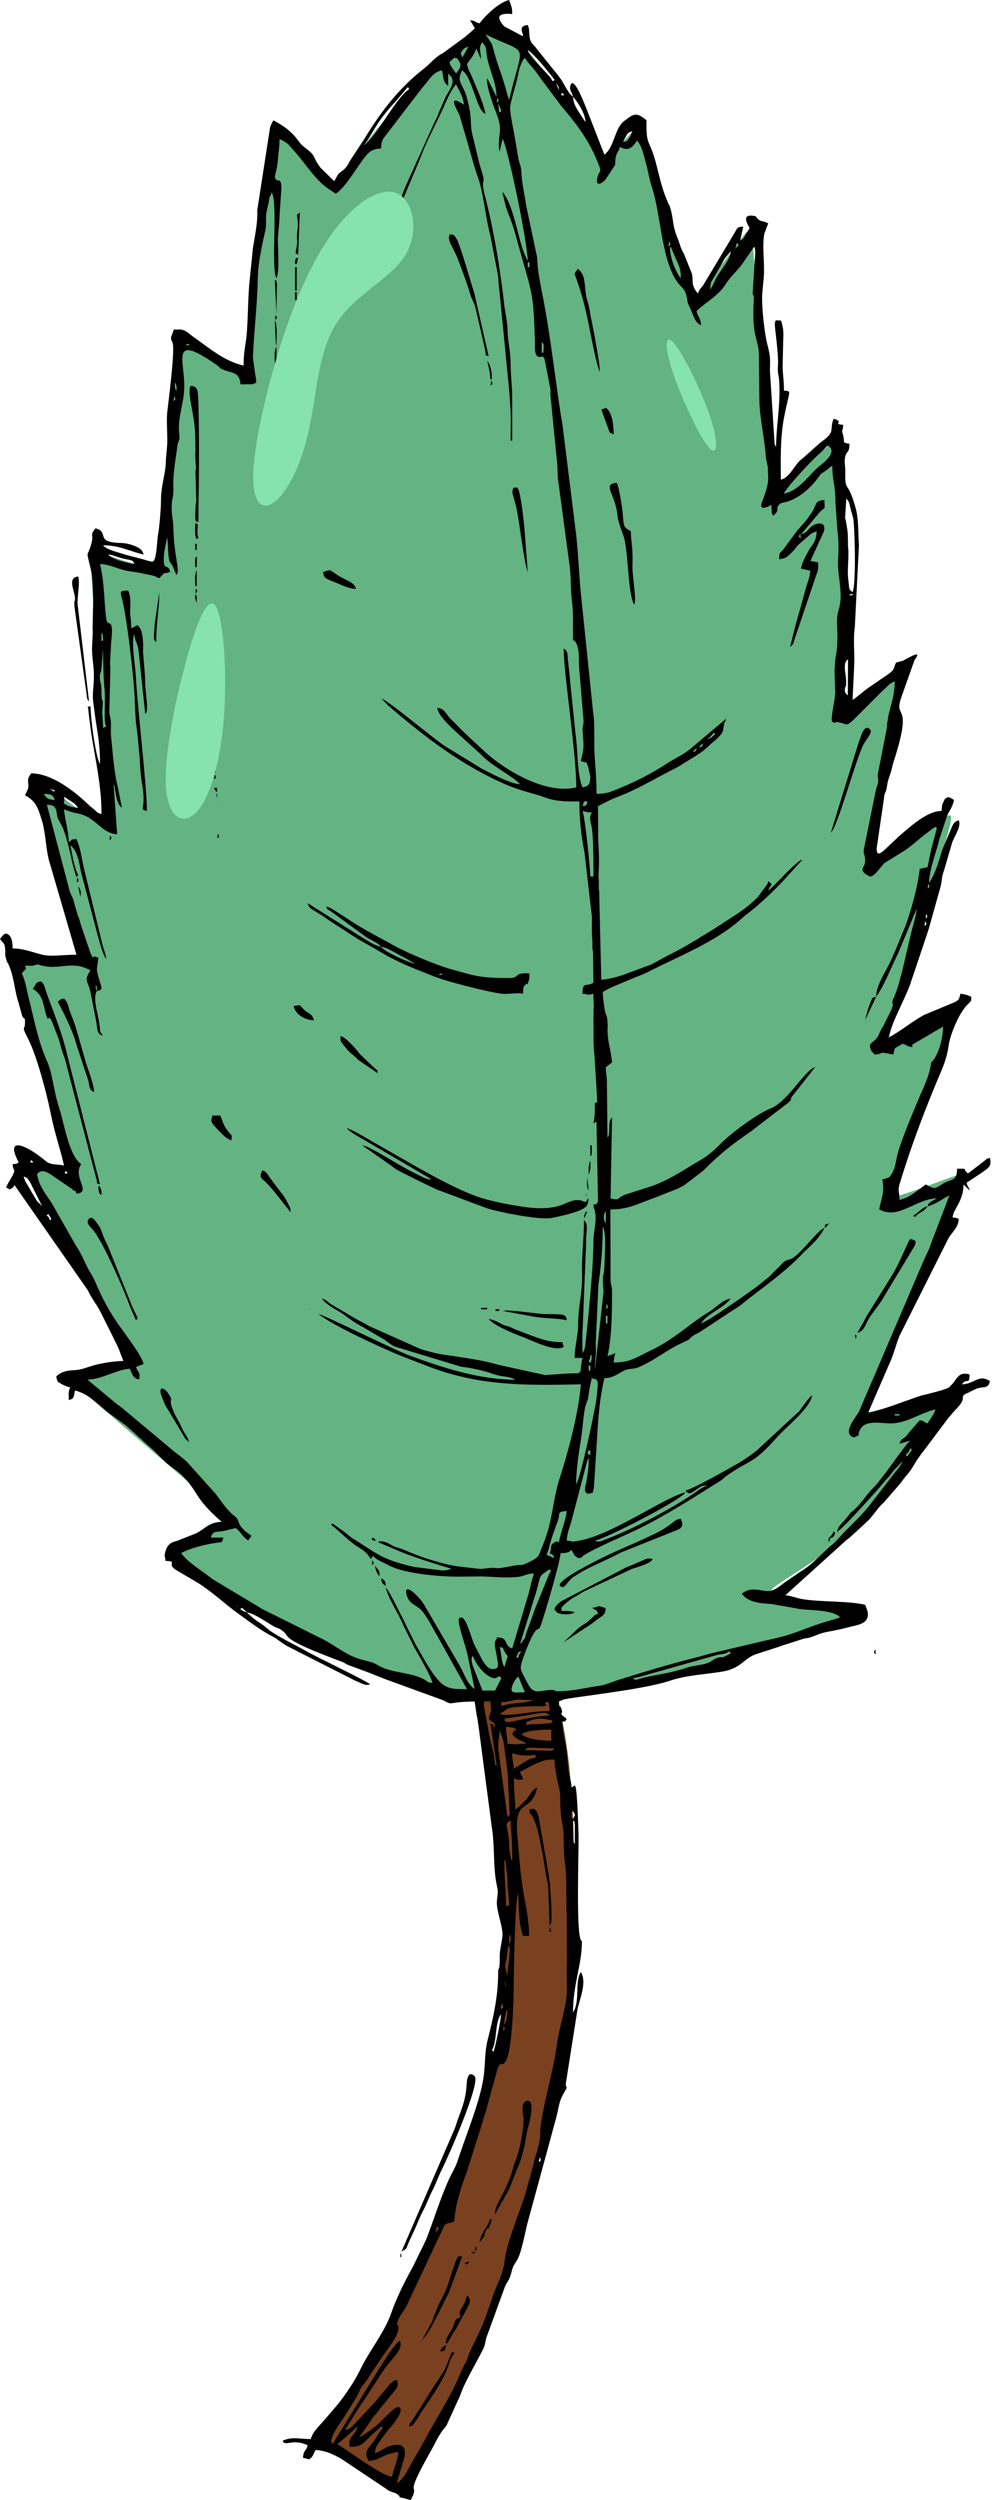 <svg width="182" height="457" viewBox="0 0 182 457" fill="none" xmlns="http://www.w3.org/2000/svg">
<path fill-rule="evenodd" clip-rule="evenodd" d="M60.85 447.194C63.307 449.083 68.787 452.183 71.509 453.581C74.23 454.979 74.154 454.677 75.969 451.2C77.783 447.723 81.487 441.071 85.984 430.564C90.52 420.057 95.887 405.732 99.25 392.239C102.652 378.784 104.088 366.161 104.693 354.746C105.26 343.294 105.033 333.052 104.391 325.757C103.786 318.425 102.765 314.041 102.274 311.811C101.745 309.619 101.745 309.619 99.364 309.694C96.983 309.732 92.258 309.846 89.877 309.921C87.496 309.997 87.496 309.997 88.063 314.343C88.668 318.728 89.877 327.458 90.746 334.753C91.654 342.047 92.258 347.868 92.334 354.217C92.409 360.567 91.994 367.408 90.86 373.757C89.688 380.069 87.761 385.928 84.699 393.865C81.638 401.839 77.442 411.968 74.154 418.961C70.866 425.953 68.561 429.808 66.368 433.361C64.214 436.913 62.211 440.126 61.077 441.827C59.943 443.49 59.679 443.679 59.301 444.132C58.923 444.586 58.394 445.304 60.85 447.194Z" fill="#794120"/>
<path fill-rule="evenodd" clip-rule="evenodd" d="M89.499 5.82C86.778 6.501 82.847 8.655 77.858 13.606C72.831 18.52 66.784 26.268 63.723 30.123C60.699 34.016 60.699 34.016 58.923 32.164C57.146 30.312 53.556 26.646 51.779 24.718C50.003 22.828 50.003 22.715 49.209 30.387C48.453 38.06 46.904 53.518 46.11 61.266C45.354 69.014 45.354 69.014 43.2 67.578C41.083 66.142 36.775 63.269 34.658 61.871C32.504 60.435 32.504 60.435 31.975 67.805C31.446 75.175 30.349 89.953 29.82 97.323C29.291 104.693 29.291 104.693 27.137 103.975C25.02 103.257 20.712 101.858 18.595 101.14C16.441 100.422 16.441 100.422 16.97 108.964C17.499 117.543 18.595 134.702 19.124 143.244C19.654 151.824 19.654 151.824 17.386 150.161C15.118 148.498 10.62 145.172 8.353 143.509C6.085 141.846 6.085 141.846 7.937 147.704C9.789 153.6 13.455 165.392 15.307 171.288C17.159 177.184 17.159 177.184 14.778 176.693C12.397 176.239 7.635 175.257 5.291 174.803C2.986 174.312 3.099 174.312 4.044 178.394C4.951 182.438 6.69 190.564 8.542 197.594C10.394 204.586 12.359 210.52 13.304 213.468C14.287 216.454 14.287 216.454 12.321 215.546C10.356 214.639 6.425 212.863 4.46 211.994C2.494 211.087 2.494 211.087 6.312 217.398C10.129 223.71 17.726 236.334 21.543 242.608C25.36 248.92 25.36 248.92 23.168 249.411C20.939 249.902 16.554 250.847 14.362 251.301C12.132 251.792 12.132 251.792 17.159 256.063C22.148 260.372 32.126 268.913 37.153 273.222C42.142 277.493 42.142 277.493 40.176 278.627C38.211 279.761 34.28 282.028 32.315 283.162C30.349 284.258 30.349 284.258 34.167 286.828C37.984 289.398 45.581 294.501 53.972 298.885C62.362 303.269 71.509 306.898 79.294 308.75C87.08 310.639 93.505 310.791 100.422 310.224C107.338 309.657 114.709 308.372 121.323 306.822C127.937 305.235 133.757 303.307 139.842 301.342C145.927 299.376 152.201 297.373 155.376 296.353C158.513 295.332 158.513 295.332 155.565 294.765C152.579 294.161 146.608 292.951 143.546 292.195C140.447 291.402 140.183 291.061 142.337 289.587C144.491 288.076 148.989 285.468 153.298 282.028C157.568 278.551 161.613 274.28 165.43 269.405C169.247 264.529 172.8 259.049 174.576 256.328C176.39 253.568 176.39 253.568 173.216 254.4C170.079 255.231 163.767 256.894 160.592 257.726C157.455 258.557 157.455 258.557 160.592 251.187C163.767 243.817 170.079 229.077 173.216 221.669C176.39 214.299 176.39 214.299 174.123 215.131C171.855 215.962 167.32 217.625 165.09 218.343C162.822 219.061 162.822 218.835 164.825 212.939C166.866 207.042 170.91 195.515 172.913 189.732C174.954 183.95 174.954 183.95 172.8 185.159C170.646 186.331 166.375 188.712 164.22 189.921C162.104 191.093 162.104 191.093 164.183 183.95C166.261 176.806 170.419 162.52 172.498 155.376C174.576 148.271 174.576 148.271 171.855 149.934C169.134 151.597 163.653 154.923 160.894 156.586C158.173 158.249 158.173 158.249 159.42 152.164C160.668 146.116 163.162 133.984 164.409 127.899C165.657 121.852 165.657 121.852 163.767 123.25C161.839 124.687 158.06 127.559 156.132 128.957C154.242 130.394 154.242 130.394 154.167 121.89C154.129 113.386 154.016 96.378 153.94 87.874C153.902 79.332 153.902 79.332 151.748 81.26C149.594 83.15 145.323 86.967 143.168 88.857C141.014 90.784 141.014 90.784 140.447 82.507C139.842 74.23 138.671 57.675 138.066 49.436C137.461 41.159 137.461 41.159 135.798 43.351C134.135 45.543 130.809 49.965 129.146 52.157C127.483 54.35 127.483 54.35 125.745 49.058C124.006 43.767 120.567 33.184 118.828 27.893C117.127 22.602 117.127 22.602 116.031 23.698C114.973 24.831 112.819 27.099 111.761 28.233C110.702 29.367 110.702 29.367 108.132 25.55C105.562 21.77 100.46 14.135 97.134 9.978C93.77 5.82 92.258 5.102 89.499 5.82Z" fill="#64B382"/>
<path fill-rule="evenodd" clip-rule="evenodd" d="M174.047 222.576L173.934 222.501C173.972 222.463 174.047 222.576 174.047 222.576ZM173.858 223.257C173.82 223.257 173.972 223.332 173.934 223.332L173.858 223.257ZM96.265 37.682C96.038 36.019 95.66 34.394 95.471 32.769C95.32 31.559 95.433 31.181 95.168 30.236C94.942 29.518 94.791 29.065 94.677 28.157C92.976 17.575 92.787 21.543 94.564 14.551C94.753 13.758 94.866 13.002 95.093 12.284C95.093 12.246 95.471 11.339 95.509 11.263L95.962 10.545C96.832 11.868 97.89 12.737 98.721 14.098L102.614 19.313C105.146 22.299 107.225 24.907 108.85 28.535C110.476 32.239 109.606 30.576 109.228 32.731C109.002 33.978 109.871 33.638 110.476 33.109C110.816 32.806 110.589 33.033 110.891 32.617L112.479 30.198C112.592 29.783 112.517 29.405 112.592 28.913C112.819 27.742 113.159 27.779 113.386 26.835C113.461 26.872 113.537 26.948 113.575 26.948C114.973 27.666 115.729 26.91 116.523 25.701C116.712 25.89 116.674 25.852 116.901 26.192C117.543 27.213 117.77 28.535 118.148 29.82C118.602 31.483 118.753 32.731 119.282 34.356C120.945 39.269 120.983 48.416 124.384 52.157C124.8 52.611 125.254 52.951 125.518 53.858C125.858 55.03 125.556 54.992 126.123 56.088C126.728 57.222 127.03 59.074 128.239 59.414C128.126 58.016 127.672 58.091 127.408 56.844L128.164 56.164C129.524 55.068 130.847 54.236 132.019 52.913C132.548 52.309 132.699 51.968 133.115 51.402C133.833 50.343 134.816 49.55 135.723 48.302L137.953 45.09C138.369 46.11 137.991 47.244 137.953 49.134L137.688 53.405C137.688 54.765 137.953 53.102 137.877 54.765C137.461 62.098 138.822 61.72 138.822 65.121L138.898 72.869C138.898 76.157 139.843 80.013 140.069 83.263C140.107 84.132 140.372 84.813 140.447 85.455L140.523 87.383C140.523 88.781 139.843 90.595 139.389 91.729C138.746 93.317 140.22 92.863 141.09 92.258L141.165 93.619C141.165 93.695 141.203 93.77 141.203 93.846L141.392 94.261C142.866 93.203 141.619 92.901 142.677 92.107C143.282 91.653 142.224 92.258 143.055 91.918C143.055 91.918 143.924 91.729 144 91.691C146.041 91.087 148.082 89.348 149.367 87.685L149.631 87.345C150.501 86.211 149.745 86.967 150.954 86.098C151.597 85.644 151.635 85.493 152.239 85.115C152.239 87.798 152.844 88.894 152.806 91.653L153.146 96.68C153.638 100.233 153.184 102.35 153.298 103.748C153.524 106.62 154.167 109.039 153.411 111.42C152.844 113.348 153.222 114.935 153.184 116.75C153.184 116.825 153.109 117.997 153.109 118.224C152.92 120.491 152.806 119.282 152.655 122.646L152.769 126.274C152.882 127.635 151.786 131.528 152.239 131.943C153.676 132.548 151.861 131.717 153.562 132.057C155.074 132.359 154.658 132.85 156.132 131.565L161.424 126.274C162.444 125.405 162.369 125.14 163.654 124.535C163.654 128.05 162.406 129.638 162.217 133.077L160.63 141.203C160.403 142.639 160.819 142.11 160.592 143.169C160.479 143.735 160.441 143.471 160.252 144.227L157.984 155.376C157.946 156.472 158.249 156.019 158.249 157.38C158.249 158.702 156.737 158.967 159.08 160.214C159.912 160.29 161.008 158.551 161.499 158.06L161.764 157.757C161.839 157.72 161.877 157.682 161.953 157.644L165.128 155.679C166.602 154.809 168.189 153.222 169.625 152.202C170.91 151.257 171.061 150.917 171.364 151.37L170.419 154.961C170.079 156.208 169.928 157.342 169.663 158.513L168.227 158.816C167.962 161.575 166.866 165.694 165.883 168.491C165.732 169.02 165.846 168.605 165.619 169.247L163.767 173.745C163.54 174.236 163.351 174.69 163.162 175.143C162.973 175.521 162.709 176.088 162.52 176.466C161.65 178.129 160.29 180.283 160.252 182.211C161.915 179.83 162.822 177.146 164.183 174.463L167.546 166.413C167.509 166.375 167.622 166.261 167.66 166.224C167.509 167.66 167.093 168.794 166.753 170.154L165.014 177.562C164.901 178.167 164.674 178.658 164.523 179.339C163.918 181.682 163.313 182.702 163.276 182.891C163.087 183.798 163.578 183.156 163.087 184.479L161.575 187.54C161.159 188.145 161.083 188.372 160.781 189.052C160.063 190.715 158.74 190.413 159.231 191.735C159.496 192.491 159.572 192.151 159.95 192.756C161.839 192.68 160.252 192.076 163.389 192.756L163.654 191.66C163.805 191.509 164.787 190.98 165.09 190.791C166.375 191.131 165.354 191.206 166.791 191.357C167.471 189.997 166.375 192.643 166.866 190.942L172.498 187.654C172.498 189.468 171.893 192.151 170.797 193.663C170.041 194.721 170.57 193.172 170.154 195.25C169.701 197.329 168.416 199.975 168.378 200.05C167.282 202.658 164.712 208.668 164.107 211.238C163.843 212.447 163.691 213.883 162.898 214.866C162.52 215.395 162.86 215.055 162.255 215.357C162.217 215.357 161.537 215.546 161.386 215.622C161.877 217.625 161.197 219.175 160.819 221.027C164.22 223.106 167.584 219.061 171.364 219.061L170.268 219.666C169.814 220.082 169.89 219.817 169.663 220.498C171.099 220.157 172.384 219.137 173.669 218.494L170.268 227.376C169.89 228.586 169.512 229.153 169.058 230.173L157.153 257.953C156.51 259.162 153.865 262.072 156.246 262.753C157.871 261.883 156.548 262.753 157.342 261.279C158.4 259.276 161.688 260.372 163.616 260.145C166.337 259.843 168.529 258.217 171.099 257.613C170.835 258.595 170.154 259.313 169.663 260.183C168.567 259.805 169.285 259.729 168.227 259.616L166.261 261.846C165.317 263.282 164.901 262.677 164.523 263.887L166.526 263.32C165.657 263.962 162.671 268.422 161.424 269.934C160.743 270.803 160.517 271.181 159.723 271.975C158.362 273.298 157.606 274.809 156.132 276.057C155.225 276.813 155.792 276.246 155.15 277.077L154.356 278.022C153.978 278.438 153.713 278.702 153.411 279.118L153.109 279.874C153.676 280.101 152.769 280.252 153.373 279.798C154.696 278.854 159.572 273.335 160.706 272.088L162.142 270.387C162.935 269.669 162.935 269.405 163.578 268.687C163.918 268.309 164.069 268.195 164.409 267.817C164.636 267.591 164.674 267.515 164.825 267.364L165.09 267.024C164.901 267.742 164.22 268.535 163.729 269.102L159.496 274.583C157.909 276.737 156.094 278.324 154.28 280.214L153.184 281.386C152.995 281.613 152.504 282.142 152.315 282.255C150.69 283.578 149.216 285.317 147.477 286.564L144.076 288.869C142.715 289.739 141.657 291.061 139.918 290.797C138.406 290.57 137.046 290.154 135.685 291.326C136.857 292.913 139.124 293.065 141.014 293.178L145.361 293.934C147.628 294.501 151.899 294.009 153.676 295.597C153.033 295.899 152.693 295.975 151.937 296.164C146.117 297.902 145.852 298.658 140.183 299.83L130.243 302.173C129.146 302.438 128.126 302.778 126.879 303.08C122.343 304.214 117.543 305.688 113.159 307.049C112.101 307.389 110.74 307.994 109.644 308.145C106.772 308.523 105.298 309.052 102.387 309.128C100.951 309.203 102.161 308.939 100.913 308.901C98.797 308.863 97.663 310.035 96.491 307.654C95.131 304.894 94.791 305.424 96 302.211C98.343 296.05 98.343 298.696 98.91 297.109C99.704 294.917 102.539 285.165 102.539 283.88C103.635 283.88 103.975 283.805 104.542 283.313L104.844 283.88C104.882 283.918 104.92 284.031 104.957 284.069C104.995 284.107 105.033 284.183 105.071 284.258C106.091 285.354 106.469 284.485 106.696 284.372C106.734 284.334 106.809 284.258 106.847 284.258C108.813 282.973 114.066 280.781 116.712 279.496C121.852 276.964 126.803 273.789 131.679 270.728C132.321 270.35 132.283 270.198 132.926 269.745C137.537 266.494 137.424 267.969 142.299 262.526C143.773 260.863 148.309 257.272 148.535 255.043C147.855 255.534 146.797 257.159 146.23 257.915L138.369 265.172C137.121 266.117 136.668 266.457 135.345 267.288C133.569 268.309 127.068 272.013 125.405 272.466C126.047 273.373 126.501 272.844 127.446 272.239C127.824 271.975 128.126 271.71 128.542 271.597L129.222 271.559C129.184 271.559 129.335 271.597 129.373 271.597C128.277 271.861 127.71 272.466 126.841 273.033C122.532 275.943 115.767 279.496 111.043 281.272C110.324 281.537 109.531 282.028 108.813 281.613C111.043 281.121 124.346 274.318 125.405 272.769C121.776 273.6 112.706 280.025 106.658 281.461C106.28 281.537 105.411 281.726 105.033 281.764C104.277 281.802 104.769 281.688 103.672 281.613C103.71 280.101 104.277 279.118 104.617 277.682L107.339 267.288C107.754 266.041 107.036 268.006 107.49 266.872L107.679 266.457C107.717 267.969 107.565 268.913 107.376 270.161C107.187 271.483 106.507 272.957 107.679 273.033C108.775 272.731 108.321 273.033 108.624 272.013L109.077 265.058C109.342 260.447 109.531 256.252 110.551 251.906C111.987 251.868 112.743 251.301 113.688 250.772C115.162 249.902 115.54 250.469 117.014 249.827C120.151 248.428 121.739 246.803 125.291 245.216C126.312 244.762 125.896 244.838 126.614 244.271C127.03 243.969 127.446 243.78 127.899 243.553L132.888 240.265C133.757 239.622 134.665 239.206 135.458 238.564C139.2 235.54 143.206 232.857 146.57 229.38L146.835 229.077C148.384 227.603 149.82 226.394 150.803 224.466C149.556 224.806 146.57 229.153 144.756 230.098L144.265 230.249C143.244 230.513 143.093 231.005 142.337 231.723L141.468 232.554C141.165 232.857 141.165 232.894 140.939 233.159L138.406 235.2C138.406 235.2 129.676 241.512 128.239 241.89C129.411 240.038 132.397 239.131 133.644 237.354C132.132 237.657 131.036 238.942 129.789 239.735C126.123 241.965 124.271 244.044 119.887 246.425L117.808 247.446C115.88 248.466 114.633 249.071 112.252 249.033C112.29 248.164 112.365 248.013 112.554 247.332C112.025 247.597 111.647 247.672 111.118 247.899C111.912 244.46 111.95 239.887 111.95 236.183C111.95 235.011 111.685 234.746 111.685 234.18L111.647 221.065C115.162 221.065 116.787 219.931 119.622 218.986L123.931 217.285C124.12 217.209 124.913 216.794 125.216 216.605L128.617 213.997C131.868 210.746 133.795 209.272 137.386 206.778L144.189 201.562C145.134 200.617 144.416 201.298 144.756 200.58L149.102 195.061C147.213 195.553 144.151 201.335 140.939 202.62C138.369 203.641 133.493 207.307 131.754 209.121C130.998 209.877 130.469 210.406 129.638 211.011C129.071 211.427 129.146 211.427 128.466 211.843L125.934 213.354C123.817 214.677 121.285 216.151 118.904 216.907L114.18 218.419C112.706 219.061 113.499 219.477 111.685 219.061L111.95 204.208C111.194 205.077 111.572 206.211 111.383 207.307C111.269 207.912 111.307 207.609 111.118 207.912L111.005 197.367C111.005 196.724 110.816 196.195 110.816 195.061C110.891 195.024 110.929 194.948 110.967 194.948L111.95 194.192C111.761 191.849 110.967 190.148 111.156 187.351L111.043 185.953C110.891 185.537 110.702 185.159 110.627 184.706C110.476 183.874 110.249 182.098 110.249 181.342C111.572 180.472 113.877 179.641 115.54 178.923C116.674 178.431 117.241 178.28 118.337 177.751C124.157 174.765 130.961 172.195 135.798 167.773L136.403 167.244C138.406 165.808 141.581 162.822 143.282 160.97L146.797 157.115C145.512 157.417 141.657 162.028 140.523 162.784C140.901 161.461 141.694 161.953 140.523 161.083C140.296 161.991 140.447 161.348 140.296 161.688L138.595 163.994C136.29 166.375 133.531 167.811 130.809 169.663L127.106 171.931C125.82 172.687 124.309 173.594 123.061 174.198C121.739 174.841 120.529 175.559 119.169 176.277L114.784 177.902C113.688 178.356 111.383 179.036 109.984 179.074L109.606 163.351C109.644 162.104 109.569 163.465 109.531 162.482C109.493 161.802 109.569 161.839 109.531 160.97C109.493 160.365 109.455 159.912 109.493 159.609C109.72 155.981 109.342 154.583 109.417 151.975L109.38 147.364C110.362 146.835 111.836 146.079 112.857 145.701C116.296 144.416 119.584 142.45 122.835 140.787C123.439 140.485 123.855 140.296 124.498 139.88C126.161 138.784 127.975 137.915 129.411 136.554L130.318 135.723C130.998 135.194 131.868 134.438 132.208 133.682L132.472 132.17C132.699 131.528 132.51 132.472 132.813 131.376L126.312 136.857C125.027 137.915 123.439 138.633 122.079 139.502C119.206 141.392 116.069 142.98 112.857 144.265C111.647 144.756 110.929 145.096 109.115 145.096C109.115 142.337 108.926 140.636 108.775 138.293C108.586 135.723 108.888 132.548 108.472 130.016L106.205 108.057C105.865 104.353 105.713 99.931 105.222 96.416L102.917 77.896C101.707 70.677 100.951 63.269 99.628 56.013C99.213 53.556 98.268 49.814 98.268 47.131L96.265 37.682ZM132.888 131.301C132.85 131.301 132.775 131.339 132.813 131.376L132.888 131.301ZM149.178 194.986C149.14 194.986 149.065 195.024 149.102 195.061L149.178 194.986ZM133.644 237.354C133.682 237.392 133.757 237.279 133.757 237.279L133.644 237.354ZM151.672 223.635C150.501 223.975 151.03 223.71 150.879 224.542L151.672 223.635ZM151.672 281.877C151.975 280.517 152.05 281.386 152.428 280.894C152.957 280.101 152.731 280.252 152.504 279.874C152.088 281.046 151.181 281.046 151.672 281.877ZM167.357 222.463C168.151 221.48 168.907 221.631 169.663 220.498C168.869 220.687 168.794 220.876 168.227 221.329L167.924 221.594C166.98 222.387 166.866 222.085 167.357 222.463ZM160.252 182.211C159.496 182.4 159.647 182.06 158.929 184.025C158.589 184.932 158.438 185.613 158.249 186.482L160.252 182.211ZM169.928 162.217C170.23 161.953 169.55 161.197 169.776 161.877C169.814 161.915 169.436 162.709 169.928 162.217ZM169.852 166.45L169.965 166.526C170.003 166.526 169.814 166.45 169.852 166.45ZM169.361 167.093V167.962C169.701 167.433 169.663 167.471 169.361 167.093ZM169.361 169.058C169.663 168.794 168.983 168.038 169.209 168.756C169.209 168.756 168.907 169.55 169.361 169.058ZM167.66 175.068L167.584 174.992C167.584 174.992 167.622 175.106 167.66 175.068ZM167.395 204.208L167.282 204.132C167.282 204.132 167.357 204.246 167.395 204.208ZM165.657 265.89L165.921 266.23L166.791 265.058C166.186 264.151 166.866 265.02 165.657 265.89ZM164.523 258.482H163.654V258.746H164.523V258.482ZM163.956 132.246L163.88 132.132C163.88 132.132 163.918 132.246 163.956 132.246ZM162.217 137.65L162.142 137.575C162.142 137.575 162.217 137.688 162.217 137.65ZM155.679 108.813C156.359 108.85 155.717 108.359 155.679 108.624C155.679 108.624 154.847 108.775 155.679 108.813ZM155.112 99.099C155.074 100.271 155.225 100.346 155.187 101.254C155.187 103.068 154.961 104.542 155.187 106.129C155.376 107.49 155.15 107.641 155.943 108.246C156.661 106.772 156.321 95.735 156.057 94.715C155.868 93.921 155.792 93.808 155.565 92.939C155.263 91.653 155.414 91.956 154.809 91.087L154.658 93.392C154.545 96.189 154.431 93.052 154.961 96.642C155.112 97.474 155.074 98.23 155.112 99.099ZM154.696 120.983C154.243 122.041 154.885 123.628 154.772 125.102C154.734 125.594 154.091 126.35 155.074 127.106L155.112 120.529C154.923 120.718 154.885 120.605 154.696 120.983ZM143.395 90.255C146.041 89.65 147.515 87.421 149.367 85.644C149.405 85.606 149.48 85.569 149.518 85.531C149.556 85.493 149.631 85.417 149.669 85.379C150.463 84.699 152.995 82.961 151.748 81.676C151.219 81.147 151.257 81.827 149.518 83.263C148.573 84.057 143.622 89.31 143.395 90.255ZM135.194 44.069C135.194 44.032 135.118 43.956 135.118 43.956L135.194 44.069ZM134.513 45.43L135.118 44.825C134.816 44.409 134.816 44.183 134.513 45.43ZM133.946 48.529L133.871 48.453C133.871 48.453 133.946 48.567 133.946 48.529ZM133.682 302.173C133.153 301.569 133.682 301.909 132.586 302.249C132.17 302.362 132.019 302.362 131.376 302.438L117.997 306.217C117.354 306.406 116.523 306.671 115.691 306.746C116.485 307.238 116.069 307.049 117.846 306.633C120.189 306.066 122.457 305.877 125.291 304.932C127.106 304.328 128.655 304.365 129.676 303.874C130.583 303.458 130.658 303.08 131.717 302.929C132.359 302.816 131.717 303.156 132.586 302.778C132.737 302.74 133.455 302.287 133.682 302.173ZM130.016 51.742L129.902 52.876C130.016 52.913 130.734 51.402 130.847 51.137C131.565 49.587 133.531 47.66 133.682 45.921C132.775 47.055 132.699 46.904 132.094 48.113L130.091 51.553C130.054 51.628 130.054 51.704 130.016 51.742ZM130.809 134.249C130.356 133.644 130.809 133.871 129.865 134.702L129.373 135.08C130.431 134.816 129.978 134.778 130.809 134.249ZM129.865 271.257L129.978 271.332C129.978 271.294 129.827 271.257 129.865 271.257ZM128.277 136.101C128.202 136.176 127.521 136.819 128.277 136.517C128.353 136.517 128.92 135.609 128.277 136.101ZM127.143 136.97C126.992 137.083 126.463 137.613 127.106 137.386C127.181 137.348 127.824 136.479 127.143 136.97ZM124.535 50.835C124.535 49.361 124.346 48.907 123.855 47.811L122.986 45.808C122.57 44.787 122.872 45.468 122.532 45.128C122.57 46.98 123.364 49.247 124.384 50.684C124.422 50.721 124.498 50.797 124.535 50.835ZM122.532 44.825C122.835 44.523 122.117 43.767 122.381 44.485C122.381 44.523 122.041 45.316 122.532 44.825ZM115.313 307.238L115.427 307.313C115.465 307.276 115.276 307.238 115.313 307.238ZM115.691 24C114.746 24.227 114.822 24.34 113.953 25.965C114.482 25.852 114.671 26.003 115.351 24.794C115.389 24.718 115.616 24.076 115.691 24ZM111.118 239.055C111.42 238.753 110.702 237.997 110.967 238.715C110.967 238.715 110.627 239.546 111.118 239.055ZM111.118 240.189L111.005 240.113C111.043 240.113 111.08 240.227 111.118 240.189ZM110.816 241.89H111.118V240.491H110.816V241.89ZM110.816 223.635V221.329C110.476 221.858 110.173 222.614 110.816 223.635ZM109.455 234.822L108.964 245.594C109.115 247.71 108.813 248.466 108.813 250.469L110.4 236.107C110.098 232.063 110.476 233.839 110.551 231.345C110.589 229.833 110.967 225.222 110.249 224.202C110.249 228.283 109.946 231.42 109.455 234.822ZM108.472 282.104L108.548 282.18C108.586 282.142 108.397 282.104 108.472 282.104ZM108.246 161.953C108.17 161.839 108.132 161.802 108.132 161.802L108.246 161.953ZM108.208 248.428C108.246 246.879 108.321 248.164 107.981 247.635C107.981 247.786 107.981 248.088 107.943 248.164C107.792 248.693 107.868 248.504 107.679 248.769L107.906 249.109C108.019 249.109 108.208 248.655 108.208 248.428ZM107.679 250.507H107.981V249.6H107.679V250.507ZM107.679 265.058C107.528 265.474 107.225 265.814 107.981 265.928C107.981 264.378 107.981 265.474 107.679 265.058ZM107.414 146.797C107.414 146.797 107.528 146.117 106.772 146.608C106.734 146.646 106.696 147.024 106.545 147.364C107.339 147.175 106.998 147.477 107.414 146.797ZM107.981 160.214H108.548C108.548 157.644 108.586 152.844 108.17 150.879C107.981 149.858 107.717 149.594 108.246 148.498C107.376 148.498 107.225 148.384 106.545 148.233C106.998 149.14 107.981 158.967 107.981 160.214ZM106.809 247.899L106.734 247.824C106.734 247.824 106.809 247.937 106.809 247.899ZM108.246 251.906C108.094 252.586 107.83 253.682 107.754 254.287C107.528 255.95 107.565 255.647 107.15 256.819C106.772 258.028 106.62 260.485 106.431 261.921C105.978 265.172 105.449 267.515 105.373 271.332C106.205 270.236 108.888 257.386 109.039 256.101C109.644 251.414 109.304 252.397 108.246 251.906ZM105.335 341.216C105.298 341.216 105.449 341.291 105.411 341.291L105.335 341.216ZM107.112 22.261C106.998 20.901 106.091 19.276 105.222 18.18C104.844 17.688 105.033 17.953 104.806 17.688C104.92 18.898 105.222 19.389 105.713 20.221L106.734 21.808C107.225 22.488 106.734 21.846 107.112 22.261ZM105.146 337.02C104.882 336.68 104.957 337.172 104.806 336.189V332.75C105.184 333.279 104.92 332.145 105.146 333.581V337.02ZM104.844 332.447C105.26 331.54 105.26 331.918 104.806 331.011C104.504 331.54 104.542 330.406 104.542 331.616C104.542 333.165 104.504 331.956 104.844 332.447ZM102.728 17.046L102.69 17.121C102.765 17.65 102.236 17.31 102.841 17.424C103.597 17.537 102.765 16.857 102.728 17.046ZM101.669 15.118L102.274 16.554L102.161 15.798C101.896 15.496 101.858 15.383 101.669 15.118ZM101.102 14.854L101.443 14.627C101.443 14.513 101.216 14.438 101.291 14.4C101.291 14.4 98.003 10.091 96.529 9.146C96.68 9.713 96.605 9.487 96.907 9.94C96.945 10.016 97.361 10.507 97.512 10.734L100.384 13.833C100.422 13.909 100.498 13.947 100.535 13.984C100.762 14.287 100.913 14.551 101.102 14.854ZM100.838 287.055L100.384 286.866C100.422 286.904 100.271 286.98 100.233 287.017C98.419 288.34 99.024 287.698 98.041 291.099L95.131 300.472C95.924 299.868 95.32 300.246 95.66 299.868C96.454 298.847 95.735 299.868 96.416 298.054C96.983 296.58 97.285 295.748 97.776 294.274L100.346 287.962C100.384 287.887 100.498 287.66 100.535 287.584C100.535 287.509 100.611 287.433 100.611 287.395C100.649 287.357 100.724 287.244 100.724 287.206C100.762 287.169 100.8 287.093 100.838 287.055ZM100.838 318.198C98.872 318.123 96.945 318.047 95.395 317.027C96.34 316.195 99.515 316.157 100.838 316.157V318.198ZM103.143 278.513C103.332 277.833 103.597 277.039 103.672 276.17L102.728 276.321C102.009 276.586 102.501 276.737 101.972 278.173C101.858 278.513 101.669 278.929 101.518 279.42C101.178 280.365 100.989 280.857 100.724 281.802C100.422 282.822 100.384 283.351 99.969 284.183L101.367 284.787C101.14 284.107 101.405 284.447 100.535 283.88C101.027 282.898 100.498 282.557 101.254 282.028C103.03 280.857 101.367 284.334 103.143 278.513ZM99.099 62.551V64.516C99.364 64.176 99.364 65.121 99.439 63.685C99.477 62.551 99.288 62.816 99.099 62.551ZM99.099 393.865C99.061 393.865 99.024 393.789 99.024 393.751L99.099 393.865ZM98.835 394.998C98.343 395.49 98.683 394.658 98.683 394.658C98.381 393.902 99.137 394.696 98.835 394.998ZM101.405 319.597C101.027 319.937 101.82 319.672 100.762 320.013L95.962 319.899C96.378 319.597 96.378 319.446 97.058 319.446L101.405 319.597ZM96.529 48.831H96.832V47.962H96.529V48.831ZM101.102 314.457C100.46 315.364 101.329 314.872 99.969 315.024C98.419 315.25 97.512 315.024 96.265 315.326C96.529 314.532 95.849 314.948 97.134 314.457C98.797 313.814 100.195 314.381 101.102 314.457ZM96.756 318.652C96.718 318.652 96.869 318.728 96.832 318.728L96.756 318.652ZM94.828 303.043C94.942 302.551 94.639 302.778 95.395 301.871L94.866 301.946C94.11 303.42 94.715 302.854 94.828 303.043ZM96 309.317L94.828 306.444C94.224 306.898 93.732 307.805 93.581 308.636C93.392 309.657 94.753 309.317 96 309.317ZM92.258 314.154C92.523 314.797 92.069 314.57 92.825 314.759C93.392 314.872 97.663 313.625 100.535 313.587C99.931 312.756 98.91 313.096 96.718 313.474L92.258 314.154ZM93.959 323.301C93.921 322.054 93.695 321.94 93.695 320.428C94.866 320.995 96.983 320.957 97.965 320.731V321.298C96.869 321.411 96.529 321.751 95.735 322.205C95.055 322.658 94.602 322.885 93.959 323.301ZM99.402 311.887C99.402 311.887 94.677 311.773 92.939 312.265L91.389 313.323C93.77 313.814 96.529 312.756 100.535 312.756C100.535 311.849 100.422 311.698 100.271 311.017C98.721 311.584 100.951 311.622 99.402 311.887ZM93.695 340.157C93.505 339.855 93.581 340.12 93.43 339.553L93.165 338.079C93.09 337.323 93.165 336.68 93.052 335.924C92.636 333.014 92.334 333.43 93.392 332.75C93.505 335.471 93.732 336.454 93.695 340.157ZM93.392 353.575C93.392 354.595 93.505 354.671 93.128 355.313C93.128 354.255 93.014 354.217 93.392 353.575ZM92.447 359.66C92.409 358.753 92.296 359.546 92.561 358.488C92.863 357.43 92.674 356.409 93.128 355.578C93.392 356.145 93.165 357.317 93.128 358.148C93.014 359.32 92.825 359.735 92.825 361.285L92.447 359.66ZM92.825 318.728C95.471 318.992 93.921 318.728 96.265 318.728C96.038 318.539 96.151 318.576 95.773 318.387C94.904 317.934 94.715 318.123 93.695 316.989C94.224 316.044 93.657 316.498 94.564 316.157C93.77 315.628 93.543 315.817 92.561 315.591C92.561 317.178 92.825 317.291 92.825 318.728ZM92.825 367.294C92.825 368.202 92.75 369.411 92.221 370.129C92.258 369.298 92.372 367.975 92.825 367.294ZM92.561 348.435C93.241 348.17 92.939 348.624 93.128 347.868L92.825 344.428C92.825 343.332 92.825 343.03 92.674 342.047C92.485 340.913 92.712 340.573 92.258 339.855C92.258 343.559 92.523 344.957 92.561 348.435ZM92.258 362.154C92.447 362.419 92.372 362.23 92.523 362.759C92.561 362.91 92.561 363.061 92.561 363.288L92.258 362.154ZM92.258 370.998C92.561 370.696 91.843 369.978 92.107 370.658C92.107 370.696 91.767 371.49 92.258 370.998ZM92.258 304.743L92.863 302.74C91.502 300.926 92.523 301.417 91.427 301.039C91.843 303.194 91.691 303.458 92.145 304.554C92.183 304.592 92.221 304.668 92.258 304.743ZM96.227 311.131C94.98 311.32 92.75 311.357 91.691 311.887C91.88 310.261 91.427 311.32 92.447 311.093C95.849 310.375 93.808 310.791 97.701 310.715L96.227 311.131ZM91.956 366.992C92.258 366.69 91.54 365.972 91.805 366.652C91.805 366.69 91.502 367.483 91.956 366.992ZM91.2 19.049C91.843 20.561 91.843 20.221 91.313 20.561L91.124 18.86C91.162 18.898 91.2 18.973 91.2 19.049ZM86.476 304.479C85.947 302.665 86.551 302.74 86.551 302.74C86.891 304.025 88.932 306.746 90.52 306.746C91.162 306.709 91.162 306.028 91.691 306.746C91.653 306.784 91.616 306.898 91.616 306.935L90.558 309.014H88.252L86.476 304.479ZM91.124 319.597C91.124 317.48 91.389 317.556 91.389 316.157L92.031 318.085C92.183 318.69 92.221 319.181 92.334 320.088C92.523 321.298 92.674 322.62 92.863 324.132L93.241 331.691C93.203 331.729 93.128 331.843 93.128 331.88L92.825 332.145L91.124 319.597ZM91.124 18.558C91.427 18.255 90.709 17.537 90.973 18.217C90.973 18.217 90.633 19.011 91.124 18.558ZM90.558 322.734C90.52 321.033 89.953 319.219 89.613 317.707L88.516 311.849C88.592 310.639 88.29 311.055 89.688 311.017C89.953 313.928 89.953 311.584 89.424 314.154C90.255 315.326 90.406 314.192 90.558 315.893C89.915 314.986 90.368 315.326 89.688 315.024L90.595 320.995C91.011 323.868 90.935 322.167 90.558 322.734ZM91.691 368.164C91.616 369.071 90.444 375.156 90.217 375.043L89.991 374.702C90.973 373.115 90.482 369.449 91.691 368.164ZM89.991 5.745C89.953 5.745 89.877 5.631 89.877 5.631L89.991 5.745ZM92.825 17.424L93.128 18.255C95.773 7.143 96.907 10.28 88.819 6.274L89.953 8.013C89.991 8.088 90.217 8.844 90.217 8.882C91.011 12.057 91.956 13.871 92.825 17.424ZM85.115 19.691C85.077 19.729 85.039 19.616 85.039 19.616L85.115 19.691ZM84.246 9.713C84.775 8.995 84.737 8.806 85.682 8.542L84.548 10.545C84.435 10.318 84.51 10.167 84.246 9.713ZM82.696 12.397L83.414 13.417C84.246 12.435 84.472 11.905 83.943 11.15C83.301 10.242 84.057 10.885 83.112 10.545L82.205 11.339C82.507 12.246 82.28 11.679 82.696 12.397ZM81.978 13.115C82.016 13.153 81.902 13.191 81.902 13.191L81.978 13.115ZM79.71 408.151C79.824 406.375 80.164 407.093 80.277 407.282L79.71 408.151ZM66.558 26.57C68.598 23.849 68.561 22.602 72.454 18.444C72.983 17.839 72.983 17.802 73.512 17.197C74.872 15.609 74.532 15.836 74.835 16.29C72.302 17.991 68.976 24.869 66.558 26.57ZM70.488 443.452C70.45 443.452 70.602 443.528 70.564 443.528L70.488 443.452ZM71.698 452.712C72.076 450.973 72.832 449.575 72.832 448.139C69.959 448.781 70.413 448.932 69.052 449.461C68.561 449.65 67.956 449.802 67.427 449.839C66.331 447.798 67.502 447.723 68.939 445.342C69.392 444.624 69.468 444.435 69.997 443.868L69.77 443.49C69.657 443.49 69.505 443.679 69.543 443.717L68.485 444.624C66.368 446.476 66.444 447.269 63.987 447.269C63.572 445.228 64.894 445.455 65.424 443.528C64.706 444.019 65.046 443.83 64.516 444.359L62.06 446.476C62.022 446.513 61.909 446.551 61.871 446.589C61.833 446.589 61.758 446.665 61.682 446.702L66.444 449.915C67.653 450.671 70.337 452.561 71.698 452.712ZM66.18 27.024C66.142 27.024 66.293 27.099 66.293 27.137L66.18 27.024ZM73.134 427.843C73.928 429.506 71.433 431.169 69.732 433.89L66.482 438.879C66.028 439.521 66.217 439.143 65.764 439.937L63.118 444.132C64.063 444.019 63.647 444.019 63.987 443.83C64.025 443.792 64.101 443.754 64.139 443.717C64.214 443.679 64.252 443.641 64.328 443.603C64.365 443.565 64.403 443.49 64.479 443.452L67.918 439.786C68.863 438.841 69.203 438.236 70.035 437.329C70.866 436.46 71.395 435.288 72.567 434.986C73.058 436.044 72.491 436.649 71.849 437.405L69.543 440.239C69.09 440.806 68.976 441.033 68.523 441.524C68.485 441.562 68.409 441.6 68.372 441.676L65.688 445.531C66.709 445.039 68.636 443.603 69.505 442.772C69.846 442.431 69.959 442.28 70.337 441.94C70.904 441.449 72.567 439.483 73.134 440.088C73.928 440.882 71.471 443.641 70.942 444.246L70.337 445.039C69.619 446.098 68.636 446.967 68.561 448.403C69.732 448.101 70.035 447.496 71.282 447.118C72.945 446.665 74.041 446.74 74.079 448.328C74.079 448.365 74.003 449.083 73.965 449.197L72.567 453.846C73.928 453.317 74.986 450.557 75.779 449.348L77.632 446.098C79.672 442.243 82.545 437.896 84.132 434.003C84.51 433.096 84.51 433.058 84.964 432.227C85.455 431.357 85.379 431.433 85.72 430.45C86.173 429.241 86.853 427.994 87.458 426.746C88.668 424.29 89.386 421.833 90.293 419.301C90.973 417.524 92.031 415.483 92.258 413.556C92.75 409.172 95.395 403.994 96.567 399.307C96.794 398.4 96.869 398.362 97.134 397.304C97.361 396.435 97.474 396.019 97.701 395.036C98.003 393.789 98.608 392.202 98.759 390.917C98.872 390.085 98.759 389.367 98.91 388.498C99.628 383.433 101.254 378.557 101.934 373.266C102.35 370.318 103.446 367.446 103.672 364.422C103.786 362.683 103.559 360.756 103.71 359.017L103.672 350.438C103.483 346.696 103.748 343.635 103.37 340.8C103.143 339.175 103.106 337.852 103.106 335.849C103.106 333.808 102.614 332.787 102.539 331.011C102.425 328.781 102.614 328.29 102.161 326.287C101.82 325.002 101.48 322.885 101.405 321.6C99.553 321.6 99.137 321.94 97.928 322.394L95.131 323.868C95.395 324.926 95.433 324.246 95.66 325.266C94.488 325.304 94.753 325.38 93.997 325.039C93.959 327.08 94.224 328.441 94.261 330.746C95.017 330.217 95.698 329.537 96.34 328.819C96.983 328.063 97.398 327.043 98.268 326.74C97.134 331.729 93.959 328.252 94.639 335.546C94.98 339.175 95.131 342.576 95.811 346.318C96.265 348.737 96.756 351.269 96.794 353.839L95.698 353.877C94.904 352.101 94.828 348.132 94.828 346.167C94.791 346.205 94.677 346.318 94.753 346.356C94.791 346.394 94.677 346.507 94.677 346.545C94.148 348.813 93.959 361.663 93.959 363.024C93.997 365.291 93.657 375.043 92.523 376.706C91.616 378.066 91.805 376.441 91.049 377.991L88.819 386.117C88.554 386.835 88.403 387.326 88.139 388.309L85.379 397.002C84.321 399.874 83.301 402.86 83.074 406.11C81.335 406.602 81.524 406.186 80.806 407.811L74.305 421.606C73.89 422.362 73.096 423.307 72.794 424.139C72.227 425.802 72.718 424.139 72.869 425.424C73.02 426.784 70.904 429.354 70.11 430.526L67.691 434.117C67.124 435.175 66.52 435.704 65.953 436.649C65.65 437.14 65.613 437.405 65.31 438.009L63.005 441.713C62.513 442.545 60.094 445.569 60.699 446.589C60.737 446.589 60.813 446.627 60.85 446.702L69.695 432.416C70.45 431.244 72.113 428.523 73.134 427.843ZM44.296 293.896C44.598 294.198 44.863 294.387 45.128 294.728C44.674 294.614 43.994 294.161 43.918 294.123L44.296 293.896ZM43.465 293.631C43.465 293.631 43.427 293.631 43.427 293.594C43.351 293.518 42.784 293.631 43.389 293.518L43.465 293.631ZM38.853 273.902C38.816 273.94 38.778 273.827 38.778 273.827L38.853 273.902ZM38.287 273.335C38.249 273.373 38.211 273.26 38.211 273.26L38.287 273.335ZM38.287 281.31C38.249 281.348 38.211 281.235 38.211 281.235L38.287 281.31ZM34.28 63.118C33.487 63.118 34.28 62.929 34.28 62.929C34.356 62.665 34.998 63.118 34.28 63.118ZM32.277 71.433C32.126 71.206 32.126 71.282 32.013 70.828C31.975 70.602 31.975 70.186 32.013 69.959C32.202 70.261 32.126 69.997 32.277 70.564C32.315 70.753 32.277 71.206 32.277 71.433ZM32.013 71.962C31.975 72 31.899 71.887 31.899 71.887L32.013 71.962ZM32.013 73.096C31.521 73.587 31.861 72.794 31.861 72.756C31.597 72.038 32.277 72.794 32.013 73.096ZM31.332 101.291C31.294 101.291 31.446 101.367 31.408 101.367L31.332 101.291ZM24.642 248.202C24.605 248.202 24.605 248.202 24.567 248.164L24.642 248.202ZM24.567 103.106C24.265 102.954 21.203 102.69 19.729 101.367C20.75 101.443 21.317 101.783 22.45 102.085C24.227 102.501 24.227 102.236 24.567 103.106ZM18.86 114.52C18.822 114.557 18.784 114.444 18.784 114.444L18.86 114.52ZM18.558 117.128V115.654C18.747 115.956 18.709 115.691 18.822 116.258C18.86 116.447 18.86 116.939 18.86 117.128H18.558ZM18.86 117.959C18.822 117.997 18.784 117.883 18.784 117.846L18.86 117.959ZM18.558 126.236C18.558 124.913 18.369 125.065 18.293 124.195C18.142 122.91 18.558 122.91 18.558 122.23L18.86 118.526C18.86 121.474 18.935 124.12 19.124 125.972C19.238 127.143 19.162 128.731 19.162 129.94C19.162 130.62 19.124 131.263 19.2 131.943C19.313 133.228 19.843 132.472 18.86 133.077C18.86 132.057 18.671 130.507 18.709 130.054C18.973 126.539 18.558 129.411 18.558 126.236ZM17.726 180.775C17.537 181.795 17.537 180.624 17.537 180.586C17.348 179.754 17.839 180.246 17.726 180.775ZM11.679 146.835C11.603 146.57 11.905 146.608 11.716 145.625C13.228 146.683 13.644 146.683 14.287 147.666C13.115 147.553 12.397 147.364 11.679 146.835ZM11.905 214.186C11.868 213.808 12.813 214.639 12.019 214.488C11.376 214.375 11.905 214.715 11.905 214.186ZM9.146 144.227C10.356 144.491 10.129 144.491 9.713 144.794C9.26 143.698 10.431 145.474 9.449 144.529C9.411 144.491 9.373 144.416 9.298 144.378C9.222 144.378 9.184 144.265 9.146 144.227ZM9.146 223.068C8.768 221.745 8.088 222.501 8.844 221.934C9.676 223.143 9.298 222.803 9.146 223.068ZM8.806 143.849C8.768 143.849 8.92 143.924 8.882 143.924L8.806 143.849ZM10.016 146.23C9.713 145.209 9.26 145.172 7.975 145.096C8.58 145.928 8.693 146.117 10.016 146.23ZM8.277 221.329C8.277 221.367 8.202 221.254 8.202 221.254L8.277 221.329ZM108.775 205.228L108.548 205.342C108.737 204.548 108.699 204.359 108.775 203.754C108.813 203.036 108.813 202.394 108.813 201.638C109.417 201.298 109.191 201.978 109.191 200.239L108.737 192.869C108.472 191.017 108.624 188.976 108.548 186.746L108.586 184.176C108.624 184.101 108.624 184.025 108.624 183.987C108.624 183.95 108.586 183.383 108.586 183.307C108.548 182.702 108.548 182.249 108.548 181.644C107.112 181.984 108.057 181.757 106.545 181.644C106.545 179.301 107.263 180.435 108.548 179.641L108.472 174.009C108.321 173.216 108.359 173.669 108.359 172.649C108.359 171.742 108.359 172.12 108.283 171.061C108.208 169.852 108.321 168.567 108.246 167.395L106.923 155.868C106.28 152.655 105.978 149.669 105.978 146.494C103.861 146.494 101.783 146.532 99.817 145.814C97.512 144.945 95.546 144.68 92.523 143.395C84.586 139.956 77.934 134.891 71.433 129.335C70.866 128.844 71.055 129.033 70.564 128.504C70.224 128.164 70.11 128.013 69.732 127.672C71.017 128.013 79.332 135.08 81.487 136.441L87.836 140.334C89.461 141.203 93.241 143.244 95.093 143.357C94.261 142.148 89.65 139.843 87.987 137.915L83.187 133.569C82.205 132.661 80.088 130.658 79.975 129.373C81.335 129.487 81.562 130.545 82.469 131.452C83.376 132.321 84.019 133.002 84.888 133.871L88.29 137.046C92.296 140.825 99.855 145.285 105.411 143.924C105.411 137.461 103.106 123.175 103.106 118.526C104.05 119.206 103.71 119.584 103.937 121.134C104.088 122.532 104.164 122.986 104.277 124.498L105.26 134.06C105.713 137.235 105.524 140.145 106.243 143.093L106.545 143.924C107.906 143.66 107.906 143.169 107.981 141.959C107.981 141.921 107.565 140.069 107.565 140.069C107.036 138.86 107.528 139.691 106.243 139.087C106.885 136.479 106.772 136.554 106.583 133.909C106.469 132.51 106.772 132.813 106.734 131.641L105.902 121.625C105.865 120.189 106.016 118.413 105.222 117.279C104.05 115.654 105.449 118.337 104.806 116.825C104.806 114.406 104.882 111.836 104.617 109.871C104.315 107.528 104.504 105.26 104.126 102.917L102.047 87.421C101.972 86.362 102.009 85.191 101.858 84.094L100.724 72.642C100.611 71.962 100.724 71.735 100.687 71.168L99.628 65.726C99.628 65.688 99.591 65.575 99.553 65.537L99.288 65.121C99.364 65.121 98.381 65.575 98.041 64.781C97.739 63.987 97.852 62.967 97.852 62.476C97.852 62.06 97.814 61.417 97.776 60.51C97.587 53.443 96.983 52.573 95.017 45.505C94.526 43.729 93.997 41.688 93.43 40.214C93.09 39.269 92.825 38.74 92.523 37.72L91.918 35.301C91.918 35.263 91.956 35.187 91.956 35.112C93.128 36.51 93.959 39.496 94.413 41.235C94.98 43.276 95.32 45.052 96.151 46.942C96.189 47.017 96.302 47.282 96.34 47.32L96.529 47.698C96.529 44.561 93.052 27.628 91.956 25.398C91.918 25.474 91.843 25.587 91.88 25.625L91.653 26.494C91.54 27.061 91.54 27.099 91.389 27.704L91.276 27.175C91.087 23.622 92.221 24.189 90.444 19.805C90.104 18.898 88.932 15.534 89.084 14.438C89.084 14.4 89.084 14.324 89.121 14.287L90.822 17.688C90.784 14.854 89.348 12.586 89.008 9.902C88.819 8.617 89.121 8.995 88.252 7.71C87.421 8.617 87.987 9.449 87.987 10.847L87.118 8.844C86.816 9.978 85.984 10.847 85.417 11.716C85.682 12.888 85.871 12.964 86.287 13.947C87.194 16.176 88.29 18.444 88.819 20.825C87.156 20.258 86.476 14.211 84.548 12.85C83.414 14.929 84.624 15.307 85.304 17.537C86.551 21.884 85.795 22.186 86.476 24.907L87.761 30.198C89.008 34.053 88.139 32.277 88.403 34.394C88.479 35.036 88.668 35.679 88.781 36.057C90.444 42.746 91.502 49.209 92.296 56.202C92.409 56.995 92.825 59.263 92.825 59.981C92.825 61.984 93.392 64.403 93.392 66.255C93.392 68.787 93.695 70.413 93.695 73.096C93.695 75.591 93.695 78.047 93.695 80.542H93.392C93.392 78.35 93.505 76.006 93.317 73.928C93.279 73.323 93.203 72.227 93.165 71.584L91.351 53.14C91.2 52.195 91.2 51.515 91.087 50.306L89.65 42.86C88.743 39.458 88.441 34.961 87.231 31.861L86.74 30.35C86.362 28.989 85.833 27.213 85.417 25.701L84.057 21.052C83.565 19.956 81.676 17.008 84.85 19.124C84.737 17.688 83.943 16.441 83.414 15.421C82.772 16.139 82.091 17.461 81.713 18.293C80.315 21.657 78.539 24.68 77.216 28.044C75.628 32.05 73.852 35.754 72.454 39.874C72.454 39.912 72.151 40.706 72.151 40.743C71.811 41.348 72.076 41.159 71.395 41.424C72.454 39.231 73.209 36.359 74.154 34.129L79.559 22.148C79.975 21.506 80.05 21.09 80.353 20.334L81.487 17.764C81.865 17.008 82.696 15.912 82.772 15.043C82.847 14.173 82.394 13.909 81.978 13.417V15.685C80.957 14.929 81.184 14.249 80.844 12.85C79.106 13.228 78.539 14.589 77.48 15.761L76.951 16.403C76.913 16.441 76.876 16.517 76.838 16.554L70.639 24.642C69.997 25.398 69.732 25.89 69.695 27.137C68.447 27.213 67.729 27.515 66.973 28.422C65.272 30.463 63.345 34.129 61.417 35.414L60.397 34.734C57.713 33.033 56.013 30.047 53.934 27.742C52.573 26.268 53.027 26.381 51.137 25.398C51.137 26.797 50.948 27.591 50.835 29.102C50.57 32.239 49.814 32.315 50.721 32.995C50.759 33.033 51.477 32.542 51.477 34.356L51.137 39.383C51.099 41.159 50.91 42.028 50.835 43.389C50.759 45.014 51.213 49.512 50.57 50.835C49.587 49.323 50.684 38.853 49.928 35.754L49.776 35.339C49.776 35.263 49.739 35.187 49.701 35.112C49.361 36.397 49.361 35.339 49.172 36.85L48.718 38.929C48.529 40.025 48.869 40.932 48.416 42.671C47.698 45.657 47.206 48.567 47.131 51.704C47.017 56.088 46.413 61.115 46.261 65.386L46.715 68.674C46.866 69.241 46.828 69.354 46.866 69.959C46.602 70.035 46.261 70.224 46.261 70.224L43.994 70.261C43.805 68.107 42.784 68.258 41.121 67.691C39.95 67.276 40.554 67.351 39.572 66.671C31.181 60.813 33.713 65.764 33.713 70.526C33.713 73.701 32.466 76.12 32.769 79.181C32.92 80.769 32.769 80.05 32.504 81.184C32.391 81.6 32.391 82.129 32.239 83.036C32.05 84.208 31.748 86.362 31.71 87.685C31.672 88.403 31.748 89.235 31.71 89.953C31.635 91.2 31.483 91.011 31.408 92.258C31.332 94.299 31.672 94.602 31.71 96.529C31.824 100.724 32.466 102.765 32.504 104.05C32.504 104.126 32.617 104.58 32.277 105.109L31.597 103.521C31.559 103.446 31.521 103.37 31.483 103.332L31.03 102.652C30.69 101.858 30.765 99.175 30.576 98.23L30.236 99.893C30.123 100.611 30.009 100.8 29.972 101.707C29.82 104.655 30.652 102.765 31.143 104.504C30.614 104.769 30.009 104.769 30.009 104.769L29.14 105.676C28.006 105.335 29.065 105.524 28.12 105.26C27.591 105.109 27.25 105.071 26.721 104.957C25.398 104.655 25.361 104.655 23.773 104.428C21.732 104.164 20.107 103.106 18.293 103.106C19.162 106.847 19.011 109.871 19.427 113.083C19.654 114.973 20.901 112.29 20.334 117.43L20.145 120.907C20.069 121.965 20.221 121.398 20.183 122.457L19.994 130.243C19.994 130.696 20.258 131.15 20.296 132.208C20.296 133.077 20.221 133.909 20.334 134.778C20.636 137.613 20.825 141.014 21.543 143.811L22.299 147.666C21.241 146.872 21.165 144.718 20.863 143.357C20.825 143.433 20.75 143.509 20.787 143.546L21.43 152.504C18.406 152.277 17.65 149.367 14.211 148.687L13.191 148.46C12.813 148.346 12.019 148.082 11.716 147.931C11.868 149.972 12.548 151.824 12.586 153.94C13.493 153.335 12.737 153.487 13.984 153.373C14.778 155.15 14.929 156.926 15.383 158.854L18.671 172.384C18.935 173.443 19.351 174.387 19.427 175.332C18.671 174.236 18.104 171.742 17.688 170.268L14.816 159.383C14.513 157.833 14.173 155.414 12.85 154.507C13.266 156.132 13.417 157.909 14.098 159.534C14.135 159.609 14.173 159.685 14.211 159.761C14.211 159.798 14.249 159.874 14.287 159.95L14.06 160.29C13.871 160.365 13.039 157.002 13.002 156.699C12.813 155.717 11.905 151.975 11.301 150.917L10.62 149.669C10.129 148.384 10.696 147.099 8.58 147.099L12.51 161.991C12.737 162.935 12.737 162.935 13.077 163.691C13.455 164.561 13.077 163.389 13.417 164.485L14.173 167.169C14.513 167.962 14.627 168.416 14.816 169.134L16.63 174.425C17.499 175.899 16.365 174.312 17.991 175.068L17.726 177.071C17.726 178.054 18.369 179.565 18.558 180.51C18.482 181.569 17.537 180.359 17.424 182.211C17.31 183.534 17.991 185.802 18.18 187.162C18.444 188.863 18.028 188.145 18.822 189.317C17.575 189.014 17.839 187.729 17.537 186.369L16.554 181.38C16.101 179.187 15.232 179.339 16.554 177.373C13.039 175.483 11.036 177.335 7.672 176.504C6.425 176.202 7.408 176.202 6.274 176.428C6.198 176.466 6.009 176.504 5.934 176.542L4.573 176.504C4.951 177.373 4.649 176.957 4.006 177.94C4.724 179.49 4.838 180.813 5.254 182.4C6.198 186.142 6.954 190.299 8.58 193.928C9.638 196.233 9.676 198.954 10.885 202.734C11.754 205.417 12.624 211.276 14.854 212.787C13.191 215.206 16.857 217.89 13.984 218.192C13.493 216.907 14.098 218.154 13.304 217.474C13.266 217.398 13.077 217.247 13.002 217.209L9.94 215.131C9.184 214.639 7.899 213.468 6.879 214.488C6.652 214.942 6.728 214.299 6.841 214.904C7.181 216.831 8.428 218.343 9.449 219.893L13.909 227.717C14.816 229.002 15.458 230.665 16.176 232.025C16.668 232.894 17.046 233.424 17.386 234.217C18.671 237.317 20.334 240.378 22.337 243.024L23.735 244.989C24.416 245.934 26.041 248.239 26.268 249.335L25.436 249.638C25.398 249.676 25.285 249.713 25.247 249.713L24.869 249.902C25.398 251.074 25.701 250.923 25.436 252.17C24.189 251.83 24.227 251.187 23.735 250.167C21.052 250.431 18.671 252.132 15.987 252.17L21.619 256.857C21.695 256.857 21.77 256.932 21.808 256.932C21.846 256.97 21.921 257.046 21.959 257.046L32.088 265.512C32.92 266.117 33.373 266.494 34.167 267.175L39.42 273.033C40.441 274.318 41.499 276.057 42.86 277.077C44.032 277.946 43.124 278.324 44.863 279.874L45.997 280.743L45.392 281.575C44.296 280.857 43.994 279.95 43.124 279.307L40.592 279.912C39.307 279.987 38.853 279.987 38.551 281.046H40.857C40.554 282.142 40.706 281.802 39.42 282.028C37.38 282.331 34.809 282.973 33.147 283.88C34.167 285.468 37.342 287.395 38.929 288.68L47.131 293.594C47.471 293.783 47.433 293.783 47.849 294.047L58.696 299.452C61.228 300.661 63.231 302.551 65.991 303.307C67.389 303.723 67.956 303.685 69.165 304.403C71.546 305.839 74.986 305.613 77.518 306.935C78.576 307.502 77.858 307.465 79.106 307.616C78.841 306.369 76.724 302.816 75.931 301.38C75.477 300.624 75.213 299.868 74.759 299.074L73.739 296.995C72.832 294.765 71.131 292.46 70.564 290.192C71.32 290.721 75.402 299.528 76.271 301.002C77.518 303.156 78.652 305.424 80.315 307.276C81.676 308.787 83.112 308.75 85.417 308.75L80.088 299.187C79.181 297.676 78.35 295.861 77.291 294.576C76.347 293.367 74.91 293.329 74.419 291.666C73.625 288.907 76.573 291.704 77.518 293.216L83.83 304.025C84.926 305.802 85.304 307.654 86.816 308.75C86.702 308.145 86.627 307.805 86.476 307.087L85.493 302.362C85.304 301.228 83.49 296.315 83.981 295.824C85.115 294.69 86.06 299.15 86.816 300.737L88.29 303.572C88.743 304.176 89.084 304.857 89.915 305.083C89.991 305.083 90.18 305.083 90.255 305.083C90.255 305.083 90.368 305.083 90.406 305.046C91.465 305.008 91.011 303.798 90.822 302.476C90.709 301.606 90.18 300.246 90.822 299.603C91.124 299.414 90.255 299.187 91.653 299.376C92.901 299.603 92.258 300.926 93.695 301.304L96.718 291.213C96.983 290.192 97.361 288.302 97.701 287.622C96.151 287.622 95.962 288.151 94.488 288.265C92.372 288.454 90.066 288.189 87.987 288.151C86.551 288.151 85.115 288.189 83.679 288.189C80.277 288.189 74.495 287.66 71.546 286.337L69.052 285.09C69.014 285.052 68.939 285.014 68.901 284.976L68.258 284.447C67.616 284.674 68.334 285.619 67.351 284.296C66.633 283.313 65.764 283.011 64.743 282.255C63.231 281.159 62.022 279.798 60.586 278.74L60.775 278.438C60.813 278.476 62.778 279.836 63.005 280.025C63.458 280.365 63.572 280.517 63.95 280.781C64.214 281.008 64.063 280.894 64.441 281.159L65.31 281.688C69.43 284.372 70.375 285.165 75.742 286.413L80.844 287.055C80.882 287.055 81.638 287.017 81.676 287.017L82.356 286.828C82.394 286.828 82.507 286.791 82.545 286.753C82.545 286.715 75.666 284.75 72.34 283.238C72.189 283.162 71.773 282.973 71.546 282.898L69.128 281.877C69.846 281.461 71.017 282.066 71.509 282.369C72.567 282.935 72.945 282.898 73.965 283.313C75.628 284.031 77.254 284.674 79.219 285.241C81.184 285.808 82.394 286.186 84.586 286.413C85.682 286.526 86.891 286.715 87.723 286.753C88.441 286.791 88.668 286.677 89.272 286.639C91.578 286.375 89.537 287.055 93.997 286.186C95.168 285.959 95.395 286.186 96.189 285.808C98.797 284.598 98.457 284.447 99.061 283.011C99.628 281.688 100.309 279.723 100.611 278.249C101.178 275.792 101.518 272.92 102.274 270.501C103.975 265.323 105.865 258.104 106.243 253.039C96.454 253.228 88.025 253.417 78.614 249.865C76.838 249.184 75.099 248.504 73.247 247.786C70.11 246.539 60.586 242.154 58.28 240.189C59.074 240.265 72.529 246.954 75.137 247.861C81.411 250.129 87.609 252.132 94.261 252.208C93.543 251.717 92.598 251.679 91.767 251.528C90.973 251.414 90.18 251.15 89.31 250.847C87.761 250.356 85.947 250.016 84.246 249.789L72.302 246.161C71.509 245.858 71.131 245.443 70.375 244.913L66.444 242.608C65.613 242.154 65.197 241.928 64.479 241.436C64.139 241.172 63.987 241.096 63.609 240.831L63.307 240.605C63.231 240.567 63.194 240.491 63.118 240.454C61.833 239.471 59.868 238.715 58.847 237.354C59.83 237.581 59.906 238.072 60.964 238.639L65.272 241.172C66.18 241.663 66.709 241.89 67.502 242.381L76.989 246.614C78.009 246.917 78.765 247.106 79.672 247.332C80.542 247.559 81.827 247.71 82.621 247.824C85.72 248.315 88.29 248.617 91.238 249.487L99.704 251.339L104.277 251.036C106.885 250.998 105.865 251.187 106.545 248.202H105.109C105.109 246.123 105.789 243.893 105.751 242.041C105.751 238.904 106.583 235.994 106.469 232.932C106.356 229.795 106.847 226.054 106.809 223.03C107.641 223.672 107.263 225.184 107.225 226.091C107.225 226.696 107.187 226.961 107.187 227.792L106.583 242.759C106.469 244.195 106.545 245.858 106.545 247.332C107.036 246.652 107.074 245.896 107.15 245.065C107.641 240.605 108.548 231.496 108.548 226.772C108.548 225.033 109.266 223.219 108.775 221.14C108.699 220.951 108.586 220.951 108.548 220.195C109.38 220.006 108.964 220.233 109.38 219.628L109.115 205.077C108.548 204.888 109.417 204.888 108.775 205.228ZM5.594 212.22C5.594 211.805 6.501 212.636 5.707 212.485C5.14 212.409 5.631 212.787 5.594 212.22ZM6.879 219.628C6.841 219.591 6.765 219.515 6.728 219.477L4.724 216.076C4.687 216 4.649 215.924 4.611 215.887L4.309 215.055C5.102 215.282 5.065 215.509 5.518 216.113L7.71 220.498L6.879 219.628ZM2.306 173.367C2.306 172.384 2.192 171.364 1.587 170.872C0.794 170.23 0.454 171.175 0 171.628C0.605 172.535 0.794 172.12 0.945 173.48C1.058 174.274 0.794 174.198 1.134 175.332C1.474 176.428 1.134 175.408 1.587 176.353C2.57 178.583 2.608 180.699 3.288 182.967C3.288 183.005 3.326 183.08 3.364 183.156L4.044 185.65C4.384 186.482 4.573 185.764 4.573 186.784C4.573 188.712 3.78 187.162 5.254 190.11C6.803 193.247 8.542 199.899 9.222 203.263C10.053 207.42 10.961 209.688 11.716 213.052C10.205 212.712 9.373 213.052 8.315 212.183C4.989 209.386 0.718 207.42 3.439 212.485C2.835 212.787 3.175 212.712 2.306 212.787C2.343 213.543 2.608 213.883 2.608 213.959C2.608 214.715 1.361 216.227 1.134 217.058C1.852 217.398 1.625 217.587 2.306 217.096C2.797 216.718 2.268 217.172 2.646 216.605L16.063 235.843C16.781 237.43 17.726 238.45 18.482 240L20.674 244.384C21.052 245.178 21.354 245.783 21.695 246.501L22.564 248.769C21.052 248.769 18.671 249.146 17.31 249.524C15.383 250.054 14.967 250.431 13.153 250.469C12.057 250.545 11.036 250.847 10.28 251.603C10.545 252.661 10.394 252.472 11.225 252.964C11.679 253.228 12.321 253.493 12.85 253.606C12.435 254.476 12.586 254.665 12.586 255.912C13.644 255.609 13.417 255.42 13.72 254.173C16.063 254.702 17.764 256.554 19.578 258.028L22.866 260.447C22.942 260.485 22.98 260.523 23.055 260.561C23.093 260.598 23.131 260.674 23.206 260.712L27.402 264.491C28.687 265.55 30.047 267.25 31.597 268.309C33.6 269.669 34.809 271.219 36.057 273.26C37.228 275.112 38.891 276.737 40.554 278.173C38.249 278.211 37.569 279.42 35.83 280.29L32.769 281.499C32.013 281.877 30.69 281.688 30.198 283.805C30.009 284.636 30.198 284.296 30.274 285.317C32.769 285.392 30.123 285.808 32.466 287.131L36.057 289.247C38.74 290.872 41.197 293.254 43.691 295.03C45.581 296.391 47.811 298.091 49.89 299.15L50.154 299.301C50.192 299.301 50.268 299.339 50.306 299.376C50.986 299.83 51.591 300.321 52.46 300.85L64.97 307.2C65.953 307.578 66.822 308.22 67.691 307.88C67.313 307.351 57.638 302.778 55.861 301.72C54.236 300.775 50.57 299.036 49.134 297.865L48.68 297.487C47.206 296.277 47.358 296.769 45.128 294.728C46.413 294.841 48.983 296.655 50.041 297.26C50.684 297.6 50.91 297.562 51.402 297.902C53.594 299.339 50.268 299.15 62.249 303.647C62.816 303.836 62.967 303.95 63.572 304.29L67.54 305.764C68.561 306.18 69.165 306.406 70.186 306.822L81.071 310.791C83.036 311.849 81.638 311.055 86.816 311.017L87.194 313.512C87.383 314.23 87.345 314.457 87.496 315.25L89.953 333.959C90.482 337.02 90.217 340.989 90.746 343.937C91.124 345.978 91.124 345.411 90.898 347.376C90.709 349.039 91.88 351.761 91.918 353.575C91.918 354.369 91.502 356.069 91.427 357.014C91.389 357.657 91.427 358.375 91.389 358.98C91.313 360.227 91.124 359.622 91.124 360.454C91.124 364.989 90.217 368.844 89.159 373.039C88.63 375.194 88.781 377.613 88.403 379.994C87.723 384.227 85.342 390.047 83.906 394.356C83.414 395.83 83.452 395.754 82.809 396.964C80.957 400.365 78.879 407.169 77.896 409.474L75.553 414.274C74.003 417.071 72.529 419.981 71.471 423.043C70.299 426.293 67.653 429.619 66.066 432.794C64.932 435.175 63.345 437.518 61.72 439.559L59.49 442.167C58.545 443.301 57.222 444.397 56.844 445.833C54.992 445.833 53.367 445.342 51.704 446.135C52.082 447.307 53.518 445.644 56.277 446.967C55.937 448.176 55.559 447.723 55.408 449.235L56.542 449.537C57.335 448.97 57.26 448.668 57.713 447.836C59.565 447.874 61.531 448.857 62.74 449.65L70.602 454.904C71.509 455.66 72.151 455.433 72.869 456.076C74.419 457.436 72 455.698 73.323 456.491L75.137 456.983L75.591 456.038C75.931 454.98 75.628 455.055 75.666 454.639C75.666 453.468 78.274 449.008 78.879 447.874C79.635 446.551 80.239 445.115 81.222 443.906C81.449 443.641 81.524 443.565 81.676 443.339L83.754 438.765C84.17 437.972 84.019 438.236 84.359 437.329C85.228 434.948 87.987 430.375 88.554 428.976C88.743 428.447 88.781 428.031 88.932 427.389L92.221 418.356C92.712 416.92 93.014 417.222 93.468 415.635C93.619 415.106 93.695 414.652 93.959 414.123L94.715 412.876C95.433 411.439 96.076 407.962 96.491 406.337L101.745 387.061C102.312 384.869 102.161 384.227 103.294 382.299C103.975 381.128 103.521 381.921 103.483 380.939L105.638 367.257C106.016 365.443 107.414 362.268 106.243 360.454C105.071 362.306 106.167 365.82 104.806 367.861C104.806 362.948 106.318 359.32 106.431 355.465C106.469 354.104 106.431 355.313 106.129 354.293C105.411 351.685 105.865 338.608 105.827 335.622C105.827 335.244 105.6 327.269 105.26 326.589C104.957 326.022 105.222 326.438 104.995 326.438L104.542 326.74C104.504 325.417 104.088 324.813 103.975 323.565C103.861 322.167 103.786 321.638 103.672 320.428C103.483 318.463 102.879 316.762 102.841 314.721C103.635 314.494 103.219 314.835 103.672 314.192C101.707 312.68 103.332 313.814 102.614 312.151C102.236 311.32 102.387 312.605 102.236 311.017L102.652 310.828C102.954 310.715 102.69 310.791 103.03 310.677C104.617 310.186 117.317 308.939 122.457 307.238C125.631 306.18 128.731 306.104 132.17 305.537C135.496 304.97 136.025 303.194 138.18 302.4L142.488 301.002C142.866 300.85 142.828 300.85 143.357 300.699L146.91 299.565C146.948 299.528 147.024 299.528 147.061 299.528C147.137 299.49 147.326 299.49 147.402 299.452C147.666 299.414 147.704 299.452 148.195 299.301C149.443 298.885 150.085 298.469 151.71 298.205C153.26 297.94 154.28 297.676 155.452 297.373C157.191 296.957 159.08 296.731 158.702 294.576C158.665 294.425 158.287 293.405 158.249 293.329C155.15 292.611 150.123 292.838 146.835 292.309C145.663 292.12 144.831 291.704 143.66 291.591L154.62 281.688C155.036 281.272 154.696 281.575 155.263 281.197L157.493 279.156C157.946 278.74 158.211 278.476 158.665 278.06C159.761 277.039 160.517 275.603 161.613 274.696L164.787 271.03C164.976 270.765 165.014 270.69 165.279 270.35C165.317 270.312 165.354 270.236 165.392 270.198L166.186 269.254C167.471 267.553 167.131 267.477 169.209 264.869L173.48 259.162C173.745 258.898 173.82 258.784 174.009 258.557C174.614 257.802 175.71 256.857 176.013 256.063C176.202 255.647 175.975 255.194 176.391 254.929C176.428 254.891 176.504 254.854 176.58 254.816L178.696 253.795C180.094 253.38 180.737 253.871 181.077 252.472C179.074 251.074 178.243 253.002 175.937 253.039C176.957 251.679 177.184 253.342 177.373 251.339C177.033 251.112 177.411 251.187 176.731 251.112C175.446 250.923 174.992 251.981 174.312 252.85L173.631 253.569C172.913 254.06 169.739 254.778 168.567 255.08C166.753 255.609 160.29 258.18 158.816 258.18L162.784 249.033C163.502 247.483 163.88 245.745 164.523 244.195L173.216 226.885C173.896 225.298 175.332 224.542 175.37 222.765L174.728 222.576C174.35 222.501 174.728 222.728 174.236 222.501C174.387 221.707 174.501 221.556 174.879 220.838C175.672 219.439 176.239 218.23 176.239 216.491L177.373 217.625C177.071 216.567 177.071 217.285 176.806 216.189L179.717 214.261C180.888 213.392 181.417 213.165 181.077 211.654C180.208 211.88 180.737 211.691 179.981 212.258L177.071 214.488C175.786 213.506 177.411 213.657 175.068 213.619C175.03 215.849 174.236 215.471 172.8 216.189C171.288 216.983 171.175 217.701 169.361 216.491C167.773 217.587 166.526 218.872 164.523 219.326C164.523 217.625 164.183 217.739 164.523 216.529C166.715 209.235 169.361 202.356 172.309 195.439C172.989 193.776 173.367 192.34 173.556 190.904C173.858 188.939 175.559 184.894 177.033 183.572L177.298 183.307C177.827 182.665 177.562 183.231 177.676 182.211C177.033 181.909 176.504 181.72 175.672 181.644C175.408 182.74 175.408 182.816 174.425 183.269L168.983 185.537C166.677 186.822 164.863 188.409 162.52 189.657C163.162 186.746 165.392 182.929 166.488 179.906L169.512 170.91C169.701 170.306 169.739 170.268 169.928 169.625L172.044 162.066C172.384 160.781 172.157 160.441 172.649 159.194L174.161 154.016C174.576 152.844 175.899 151.03 175.37 149.934C174.652 150.161 174.501 150.387 174.161 151.03L172.309 155.452C171.742 157.417 171.061 159.798 169.928 161.386C170.003 158.816 171.25 155.83 171.855 153.298L173.065 149.631C173.48 148.157 174.085 148.082 174.501 146.23C173.745 145.739 173.405 145.436 172.762 146.154L172.346 147.099C172.309 147.364 172.271 147.628 172.233 148.233C169.512 148.233 166.413 151.181 164.372 152.92L161.688 155.452C161.083 155.943 160.441 156.435 160.365 155.376C160.328 154.772 160.328 155.376 160.403 154.734L161.688 145.965C161.802 144.529 161.991 145.361 162.255 143.66C162.444 142.413 162.52 142.526 162.86 141.43C163.124 140.674 163.2 140.031 163.465 139.2C167.093 128.013 163.502 131.679 164.787 127.672L167.282 120.643C168.831 118.639 166.375 120.151 165.468 120.605C165.43 120.643 165.354 120.68 165.317 120.718L164.976 120.831C164.939 120.831 164.863 120.869 164.787 120.869L163.956 121.096C163.918 121.134 163.88 121.209 163.843 121.247C163.805 121.323 163.767 121.398 163.767 121.436C163.502 121.89 163.767 121.701 163.427 122.306C163.2 122.759 162.557 123.175 162.066 123.515C160.894 124.271 160.025 124.951 158.854 125.707C157.833 126.425 156.85 127.37 155.943 127.937L156.246 121.663C156.359 119.357 156.019 116.901 156.359 114.633L157.115 99.666C156.926 97.285 157.115 94.866 156.435 92.598C154.923 87.307 154.545 90.368 154.62 85.909C154.62 85.417 154.356 84.208 154.658 83.263C155.036 82.28 155.339 82.772 155.376 81.109C154.016 80.957 154.507 80.844 154.28 79.824C153.865 78.085 154.091 79.408 154.243 77.669C152.088 77.442 154.62 77.178 152.504 76.535C151.672 78.312 152.806 78.803 150.841 80.315C150.161 80.844 150.123 80.806 149.443 81.449L146.721 83.868C145.285 84.85 144.643 87.194 142.828 87.685C142.791 83.754 142.715 79.635 143.509 75.817C144.416 71.244 144.869 71.546 143.395 71.395C143.395 69.128 143.093 68.031 143.169 66.331L143.244 63.042C143.244 61.795 143.433 60.775 143.093 59.414C142.791 58.318 143.093 58.658 141.959 58.545C141.732 58.885 141.846 58.507 141.732 59.15C141.657 59.792 142.45 64.63 142.299 66.86C142.186 68.221 142.45 68.485 142.526 69.695C142.791 74.154 141.997 77.48 141.959 81.676C141.543 81.071 141.694 80.92 141.657 80.542C141.619 80.202 141.619 79.861 141.581 79.484L140.825 67.653C140.901 65.499 140.901 65.084 140.372 63.005C139.805 60.85 139.276 55.824 139.427 53.707L139.616 51.591C140.031 48.68 139.313 45.241 139.805 42.709L140.523 40.819L139.805 40.517C139.767 40.517 139.654 40.479 139.616 40.479C139.087 40.29 139.578 40.592 139.011 40.29C138.028 39.761 138.746 39.534 137.613 39.42C135.685 39.231 136.668 40.895 137.121 41.688L136.365 42.935C135.798 43.805 136.176 43.465 135.383 43.994L135.95 41.424C134.816 41.499 134.929 41.575 134.438 42.444L128.655 52.082C128.05 52.951 127.937 52.762 127.672 53.669C126.274 52.082 126.917 51.553 126.539 49.965L125.065 46.299C124.422 45.316 124.346 44.409 123.817 43.276C123.061 41.613 123.175 39.912 122.646 38.135C122.381 37.228 122.419 37.644 122.23 37.153C121.134 34.658 120.756 32.844 120.076 30.161C118.828 25.247 118.148 26.948 118.261 21.997C116.334 20.372 115.88 20.825 114.142 22.148C112.403 23.471 112.365 26.948 110.551 28.271L107.339 20.032C107.225 19.843 104.882 13.342 104.315 15.723C104.126 16.517 104.617 16.819 104.806 17.688C104.088 17.159 103.635 16.214 103.143 15.383L102.728 14.665C102.69 14.589 102.539 14.4 102.463 14.324C102.35 14.135 102.35 14.173 102.123 13.833L97.663 8.277C96.416 7.294 97.096 5.707 96.529 4.573C94.337 4.762 96.151 6.576 95.546 6.576L92.258 4.838C90.52 2.948 91.313 2.343 93.695 2.57C93.695 1.247 93.468 1.02 93.128 0C91.313 0.416 88.781 2.797 87.723 4.271C86.476 3.969 87.345 3.855 85.984 3.704L86.853 5.14C86.551 5.518 85.531 6.35 85.039 6.765L81.071 9.676C79.559 10.431 78.765 11.603 77.442 12.624C73.02 16.063 69.619 20.485 66.709 25.285L63.987 29.442C63.761 29.82 63.647 30.161 63.345 30.501C62.589 31.483 62.135 31.294 61.644 32.202L61.342 32.769C61.304 32.806 61.191 33.033 61.115 33.109L58.545 30.576C58.507 30.501 58.469 30.463 58.431 30.387C57.222 28.762 57.789 28.46 55.975 27.137C55.257 26.57 55.105 26.457 54.539 25.701C53.367 24.038 51.817 22.942 50.003 21.997C49.739 22.488 49.474 22.866 49.361 23.547L47.055 38.438C47.169 40.706 46.602 43.162 46.261 45.354L45.581 52.082C45.316 55.37 45.354 59.906 44.976 62.4C44.712 64.063 44.561 64.97 44.561 66.822C40.932 65.991 38.287 63.609 35.301 61.531C34.431 60.888 34.053 60.359 32.92 60.208L32.428 60.246C31.483 60.246 31.975 59.981 31.446 61.191C31.03 62.249 31.521 62.06 31.635 62.967C31.899 64.819 30.916 72.605 30.614 75.137C30.387 77.065 30.69 79.408 30.576 81.411L30.35 83.943C30.35 86.74 29.405 88.592 29.442 91.691C29.442 92.976 29.14 96.491 28.951 97.474C28.687 98.721 28.687 102.576 27.893 102.652C27.855 102.652 27.779 102.652 27.742 102.652L27.061 102.501C26.683 102.387 26.797 102.425 26.041 102.198L22.98 101.405C21.808 100.989 19.427 100.498 18.86 99.666C21.959 99.704 23.547 100.724 26.268 101.367C26.003 100.346 25.323 100.082 24.491 99.742C22.526 98.986 21.846 99.439 20.107 99.024C18.104 98.532 19.616 97.096 17.461 96.567C16.328 98.041 17.197 97.474 16.743 99.25C15.987 102.198 15.647 100.006 16.63 104.164C17.046 105.94 17.084 109.644 17.008 111.458L16.932 114.935C16.932 115.011 16.97 115.502 16.97 115.502L16.857 117.959C16.743 119.66 17.084 121.172 17.159 122.797C17.272 125.594 16.781 126.425 17.084 128.542L17.348 130.545C17.802 133.946 18.293 135.685 18.293 139.654L18.104 139.276C18.104 139.2 18.066 139.124 18.028 139.049C17.272 136.668 16.592 131.301 16.554 129.071C15.647 129.449 16.139 128.693 16.176 130.016C16.176 130.016 16.328 131.187 16.328 131.301C16.441 132.057 16.517 132.926 16.668 133.871C17.424 138.86 18.595 143.66 18.558 148.8C17.613 148.535 17.802 148.422 17.008 147.78C16.328 147.25 16.252 147.137 15.647 146.57C13.191 144.34 9.373 141.392 5.707 141.354C5.329 141.921 5.065 142.224 5.14 142.866C5.291 144.151 5.178 144.076 4.573 145.361C6.614 146.457 6.954 147.704 7.672 150.009C7.899 150.69 7.937 151.068 8.088 151.861C8.428 153.713 8.542 156.132 9.146 157.909C9.335 158.589 9.524 159.156 9.676 159.723L13.984 174.501C11.641 174.501 9.411 174.917 7.71 174.501C6.009 174.085 4.157 173.329 2.306 173.367Z" fill="black"/>
<path fill-rule="evenodd" clip-rule="evenodd" d="M80.542 178.205C79.748 178.205 80.542 178.054 80.542 178.054C80.617 177.751 81.26 178.205 80.542 178.205ZM79.975 177.94L79.899 177.865C79.899 177.865 79.937 177.978 79.975 177.94ZM79.408 177.638C79.37 177.676 79.332 177.562 79.332 177.562L79.408 177.638ZM78.841 177.638C78.803 177.676 78.765 177.562 78.765 177.562L78.841 177.638ZM75.968 176.202C74.683 175.899 70.375 174.01 69.694 173.065C70.98 173.178 73.02 174.652 74.381 175.257L75.968 176.202ZM95.66 181.644C95.773 180.51 95.584 180.548 96.076 180.019C96.642 179.414 96.264 180.586 96.718 179.263C96.869 178.847 96.831 178.394 96.831 177.94C93.883 177.676 95.168 178.81 93.127 178.772C87.647 178.772 86.853 178.356 82.469 177.147C79.975 176.466 74.721 174.274 72.34 172.989C69.165 171.213 66.368 169.852 63.307 167.773L60.699 166.11C60.359 165.921 59.981 165.77 59.679 165.657C60.019 166.488 59.641 165.959 60.661 166.677L66.935 171.25C67.843 171.855 69.203 172.347 69.694 173.065C68.334 172.762 67.313 171.969 66.255 171.364L56.277 165.09C56.504 165.884 56.58 165.921 58.016 166.791C58.923 167.358 59.376 167.622 60.246 168.265L64.554 171.061C65.953 172.006 67.578 172.8 69.09 173.707C72.642 175.861 75.099 176.769 78.803 178.243C79.71 178.621 80.201 178.772 81.335 179.15C83.301 179.754 90.822 181.758 92.561 181.682C93.732 181.606 95.244 181.455 95.66 181.644Z" fill="black"/>
<path fill-rule="evenodd" clip-rule="evenodd" d="M78.841 215.66C77.858 215.546 76.838 214.904 75.591 214.299C72.642 212.863 67.616 209.461 66.255 209.348L68.939 211.238C73.965 214.677 70.866 212.976 76.989 216.038L79.899 217.436C79.975 217.436 80.05 217.474 80.088 217.512C80.164 217.55 80.239 217.55 80.315 217.587L88.63 220.687C89.688 221.216 98.419 223.105 100.951 222.614C102.501 222.312 105.827 221.594 106.923 220.762L107.263 220.498C107.527 220.157 107.603 219.666 107.679 219.061C106.734 219.742 107.868 219.59 106.885 219.666C106.658 219.666 106.545 219.326 105.449 219.364C103.408 219.439 102.501 221.594 95.584 220.573C93.127 220.195 91.389 219.855 89.159 219.288C83.603 217.927 74.154 212.031 68.636 208.97C67.653 208.403 64.479 206.476 63.42 206.211C63.874 206.853 66.066 208.063 67.011 208.592L78.387 215.244C78.841 215.584 78.576 215.395 78.841 215.66Z" fill="black"/>
<path fill-rule="evenodd" clip-rule="evenodd" d="M147.969 103.105C147.931 103.068 148.006 103.03 148.044 103.03L147.969 103.105ZM146.23 98.23C145.928 97.927 146.683 97.172 146.381 97.927C146.381 97.927 146.721 98.721 146.23 98.23ZM149.367 97.096C149.367 98.948 148.535 99.591 147.969 100.535C147.477 101.442 146.608 102.992 146.532 103.937L148.233 104.315C148.12 105.562 147.666 106.507 147.364 107.641L146.381 111.231C145.701 113.537 145.058 115.994 144.529 118.224C145.247 117.694 145.096 117.505 145.436 116.561L149.254 105.26C149.632 104.277 149.669 104.088 149.669 102.803L148.233 102.539L150.69 97.172C151.143 95.584 149.972 95.433 148.838 95.962C147.742 96.529 147.855 97.323 146.532 97.663L150.047 93.505C151.106 92.523 150.803 93.317 150.803 91.389C148.913 91.578 149.556 91.994 148.498 93.657C146.986 95.962 146.797 95.66 145.209 97.814L143.282 100.422C142.564 101.291 142.564 100.838 142.526 102.236C143.698 101.972 143.66 102.047 144.454 101.329C145.096 100.762 145.474 100.271 145.928 99.666L148.233 97.663C148.498 97.512 148.233 97.625 148.762 97.361C148.913 97.285 149.216 97.172 149.367 97.096Z" fill="black"/>
<path fill-rule="evenodd" clip-rule="evenodd" d="M26.872 148.233C26.835 143.244 25.172 129.827 24.831 123.402C24.794 122.154 23.924 116.976 24.567 115.956C24.642 117.014 25.096 117.581 25.285 118.45L26.57 130.507C27.364 129.902 26.494 127.03 26.532 123.666L26.154 119.017C26.23 118.035 26.192 115.767 25.625 114.86C24.907 113.764 25.134 114.52 24 114.822C24 113.046 23.735 112.403 23.811 111.383C23.849 110.4 23.962 109.039 23.433 107.943C21.997 107.981 21.959 108.095 22.224 109.077C23.131 112.101 24.529 124.12 24.642 127.786C24.718 129.184 24.718 131.112 24.983 132.964C25.247 134.891 25.361 136.592 25.55 138.558C25.587 139.276 25.663 141.543 26.003 143.358C26.835 148.195 25.247 147.817 26.872 148.233Z" fill="black"/>
<path fill-rule="evenodd" clip-rule="evenodd" d="M73.436 411.553C74.608 410.91 74.192 411.137 74.797 409.814C75.099 409.172 75.402 408.454 75.704 407.849C76.309 406.564 76.762 405.241 77.48 403.918C78.198 402.52 78.501 401.462 79.294 400.025L80.58 397.039C81.865 394.583 87.987 380.636 86.816 379.502C85.833 378.52 85.455 379.654 85.38 380.674C85.228 383.509 84.737 384.718 83.679 387.591C83.414 388.347 83.301 388.876 82.923 389.669L73.436 411.553Z" fill="black"/>
<path fill-rule="evenodd" clip-rule="evenodd" d="M18.293 216.491L12.284 192.794C11.339 188.712 9.789 185.046 8.504 181.455C8.126 180.397 8.164 179.868 7.446 179.376C6.35 179.641 6.652 179.868 6.01 180.775C7.899 181.795 7.899 183.685 8.428 185.462C9.071 187.578 8.655 184.176 9.978 187.956C10.28 188.787 10.469 189.09 10.772 190.035C11.074 190.942 11.15 191.584 11.49 192.454C11.754 193.285 12.019 193.852 12.208 194.835L17.613 215.433C18.028 216.68 17.273 216.076 18.293 216.491Z" fill="black"/>
<path fill-rule="evenodd" clip-rule="evenodd" d="M115.994 110.513C116.523 109.606 115.578 105.26 115.691 103.105C115.805 99.931 115.389 98.986 115.389 97.096C114.142 96.416 114.104 96.265 113.953 94.526C113.915 93.392 113.31 89.272 112.819 88.252C110.513 88.441 111.874 89.764 112.554 92.221C113.31 94.904 112.441 93.657 114.028 97.89C114.935 100.384 114.822 108.548 115.994 110.513Z" fill="black"/>
<path fill-rule="evenodd" clip-rule="evenodd" d="M124.535 277.606C123.175 277.72 123.326 278.589 119.811 280.327C116.145 282.142 112.176 283.616 108.51 285.581C107.943 285.883 100.913 289.398 102.652 290.041C103.181 290.23 103.332 289.89 103.748 289.398C104.957 288.075 104.164 288.718 106.129 287.471C108.019 286.299 111.723 284.825 113.575 283.767L122.948 280.025C124.309 279.458 125.291 279.345 124.535 277.606Z" fill="black"/>
<path fill-rule="evenodd" clip-rule="evenodd" d="M35.717 82.809C35.717 83.528 35.717 84.057 35.792 84.737C35.906 85.909 35.868 85.077 35.754 86.287L35.906 91.502C35.906 92.031 35.754 92.145 35.754 92.863C35.641 95.887 35.792 95.206 36.283 95.395L36.321 90.86C36.397 89.688 36.51 72.189 36.094 71.32C35.717 70.526 35.339 70.602 34.847 70.526C34.167 72.038 35.717 75.969 35.717 79.975L35.754 82.658C35.754 82.696 35.717 82.772 35.717 82.809Z" fill="black"/>
<path fill-rule="evenodd" clip-rule="evenodd" d="M92.447 400.063C91.956 401.083 90.255 403.918 90.558 404.712L92.523 401.235C92.712 400.857 92.939 400.517 93.128 400.139L95.168 395.036C95.395 394.28 95.773 392.957 95.962 392.126C96.151 391.143 96.265 390.085 96.491 389.254C96.756 388.309 97.965 384 96.529 384C95.017 384 95.773 387.175 95.773 387.364C95.773 389.367 95.055 393.146 94.337 394.809C93.883 395.943 93.695 397.38 92.447 400.063Z" fill="black"/>
<path fill-rule="evenodd" clip-rule="evenodd" d="M89.386 65.121L86.74 53.518C86.097 51.628 84.283 44.976 83.49 43.616C82.998 42.746 82.734 42.898 82.28 42.822C81.675 44.032 82.885 44.939 83.981 47.962C84.661 49.776 85.417 51.779 85.984 53.669C86.324 54.841 86.665 55.105 87.005 56.391L88.705 63.836C89.046 65.461 88.516 64.743 89.386 65.121Z" fill="black"/>
<path fill-rule="evenodd" clip-rule="evenodd" d="M166.526 226.469L166.261 226.809C165.808 227.641 164.485 230.967 163.162 233.121L158.664 240.34C158.324 240.907 158.362 240.794 158.06 241.474L156.812 243.628C158.135 243.288 158.173 242.23 159.08 240.756L161.008 238.11C161.046 238.035 161.197 237.846 161.235 237.77L167.282 227.754C167.698 226.734 167.433 226.734 166.526 226.469Z" fill="black"/>
<path fill-rule="evenodd" clip-rule="evenodd" d="M17.159 199.635C17.424 198.992 16.101 195.439 15.761 194.419L14.249 189.128C13.946 188.221 13.871 187.654 13.493 186.746L12.699 184.63C12.321 183.421 12.472 183.383 11.716 182.513C10.847 182.702 11.263 182.589 10.583 183.08C10.62 183.307 13.115 187.616 14.022 191.055L16.139 197.48C16.517 198.841 16.139 198.917 17.159 199.635Z" fill="black"/>
<path fill-rule="evenodd" clip-rule="evenodd" d="M109.682 67.956C109.946 67.351 108.321 59.15 108.208 58.62C108.057 58.016 107.868 56.769 107.754 56.164C107.528 55.068 107.225 54.463 107.15 53.669C106.885 51.591 107.036 50.117 105.676 49.134C104.995 50.192 104.995 49.701 105.449 51.024C105.6 51.439 105.676 51.666 105.827 52.12C107.565 57.26 107.981 61.72 109.266 66.671L109.682 67.956Z" fill="black"/>
<path fill-rule="evenodd" clip-rule="evenodd" d="M151.975 152.202C153.109 151.332 156.208 139.994 157.72 136.554C158.4 134.967 159.761 133.946 159.118 133.304C158.022 132.208 157.455 134.778 157.077 135.647L151.975 152.202Z" fill="black"/>
<path fill-rule="evenodd" clip-rule="evenodd" d="M105.109 294.728C104.731 294.539 105.335 294.69 104.466 294.539C102.879 294.274 102.69 294.841 102.69 293.972C102.728 293.594 104.202 292.46 104.58 292.195C105.033 291.931 105.26 291.855 105.676 291.591C106.205 291.288 106.243 291.175 106.923 290.835L115.465 286.828C116.636 286.375 118.715 285.959 119.395 285.014C118.488 284.636 118.035 285.052 116.976 285.468C115.956 285.921 115.54 286.11 114.558 286.488L102.728 292.649C102.69 292.687 102.614 292.724 102.539 292.762L102.236 293.027C101.972 293.254 102.123 293.065 101.821 293.443C101.48 293.896 101.632 293.556 101.405 294.161C101.821 294.765 101.972 294.879 102.841 295.03C103.521 295.106 104.542 295.106 105.109 294.728Z" fill="black"/>
<path fill-rule="evenodd" clip-rule="evenodd" d="M24.869 241.323C25.474 240.794 24.983 240.756 24.113 238.639L19.691 227.641C18.482 225.298 18.709 225.033 18.104 224.088C17.462 223.181 16.895 222.199 16.29 222.765C15.534 223.484 16.63 224.353 17.046 224.844C18.936 227.15 22.791 236.032 23.735 238.715L24.869 241.323Z" fill="black"/>
<path fill-rule="evenodd" clip-rule="evenodd" d="M103.105 246.199C102.803 245.027 103.068 245.405 101.707 245.291C99.099 245.065 96.983 243.969 94.488 243.099C93.732 242.797 93.505 242.608 92.787 242.381L92.183 242.23C91.238 241.776 90.898 241.436 89.386 241.058C90.255 242.306 94.299 243.893 95.735 244.422C97.474 245.102 101.556 247.181 103.105 246.199Z" fill="black"/>
<path fill-rule="evenodd" clip-rule="evenodd" d="M96.529 104.542L95.962 97.096C95.887 96 95.206 89.121 94.564 89.121H93.959C93.392 90.142 93.997 90.482 94.564 93.354C94.98 95.395 95.924 103.143 96.529 104.542Z" fill="black"/>
<path fill-rule="evenodd" clip-rule="evenodd" d="M13.72 109.379C13.72 110.362 13.417 109.228 13.72 111.647L15.95 127.71C16.139 128.088 16.139 128.013 16.29 128.239L14.211 110.589C14.06 109.228 14.702 106.318 14.287 105.373C12.208 105.6 13.72 108.094 13.72 109.379Z" fill="black"/>
<path fill-rule="evenodd" clip-rule="evenodd" d="M100.838 351.307C101.027 349.606 100.649 344.542 100.384 342.803L98.532 332.145C98.154 330.784 97.89 330.444 96.832 330.747C96.983 332.107 96.832 331.087 97.247 331.767C98.381 333.695 98.683 336.34 99.213 338.608L99.855 342.576C100.006 343.559 100.158 343.824 100.271 344.731L100.535 352.139L100.838 351.307Z" fill="black"/>
<path fill-rule="evenodd" clip-rule="evenodd" d="M39.42 141.354L38.929 118.224C37.493 118.942 37.946 118.261 38.551 123.402C38.664 124.384 38.513 125.556 38.551 126.539C38.627 127.824 38.853 128.05 38.853 129.638C38.853 130.734 38.853 131.679 38.929 132.737C39.005 133.644 38.967 132.926 38.891 133.946C38.74 136.101 38.967 136.063 39.042 137.688C39.08 138.217 39.042 137.613 39.08 138.293C39.156 139.238 38.929 140.598 39.42 141.354Z" fill="black"/>
<path fill-rule="evenodd" clip-rule="evenodd" d="M76.8 428.447L77.367 427.54C77.405 427.465 77.48 427.427 77.518 427.389C78.803 425.839 79.37 424.328 80.088 423.08L81.109 421.002C81.449 420.321 81.713 419.83 82.091 419.074L84.548 412.422C83.83 412.498 83.792 412.044 83.15 413.896C81.865 417.487 82.205 417.6 80.239 421.228L79.408 423.269C79.257 423.647 79.143 424.176 78.954 424.517L76.8 428.447Z" fill="black"/>
<path fill-rule="evenodd" clip-rule="evenodd" d="M83.112 430.11C82.432 429.354 82.507 430.942 81.109 433.55L78.501 437.518C78.463 437.594 78.35 437.82 78.312 437.896C78.274 437.934 78.236 438.009 78.198 438.047L75.515 442.243C75.477 442.318 75.326 442.469 75.288 442.545C74.797 443.301 75.024 442.734 74.835 443.565C75.553 443.339 75.477 443.339 76.195 442.318C76.687 441.676 76.8 441.26 77.291 440.58C79.143 437.82 81.109 435.175 82.167 432C82.318 431.471 82.356 431.32 82.545 430.98L83.112 430.11Z" fill="black"/>
<path fill-rule="evenodd" clip-rule="evenodd" d="M69.127 196.195C68.901 195.401 69.241 195.855 68.447 195.175L65.802 192.642C65.159 191.773 63.345 189.657 62.286 189.354C62.286 190.45 62.135 190.148 63.383 191.698C64.138 192.642 64.592 192.718 65.575 193.776L69.127 196.195Z" fill="black"/>
<path fill-rule="evenodd" clip-rule="evenodd" d="M30.841 256.176L30.954 256.101C30.916 256.101 30.879 256.214 30.841 256.176ZM34.583 263.622C34.318 262.526 33.789 262.148 33.335 261.165C33.109 260.712 32.995 260.372 32.768 259.956L32.05 258.671C30.387 255.08 31.937 256.592 30.954 254.967C29.858 253.228 28.838 253.493 29.631 255.383L30.047 256.441C30.047 256.479 30.085 256.554 30.123 256.63C30.161 256.668 30.198 256.743 30.236 256.819C30.538 257.424 30.312 257.046 30.652 257.537L33.751 262.715C33.789 262.791 33.827 262.866 33.827 262.904L34.583 263.622Z" fill="black"/>
<path fill-rule="evenodd" clip-rule="evenodd" d="M53.14 221.631C53.102 220.686 53.178 221.102 52.913 220.422C52.876 220.346 52.838 220.309 52.8 220.233L52.309 219.288C51.893 218.532 51.553 218.192 51.024 217.474C50.495 216.794 50.154 216.34 49.663 215.66C48.643 214.337 48.907 214.261 48 213.921C47.32 215.282 47.773 215.282 48.643 216.113C50.117 217.549 52.271 220.573 52.724 221.027L53.14 221.631Z" fill="black"/>
<path fill-rule="evenodd" clip-rule="evenodd" d="M65.121 107.641C64.706 106.205 63.42 106.356 61.002 104.617C60.057 103.975 60.208 104.277 59.112 104.542C59.225 105.751 59.49 105.713 61.644 106.583C62.589 106.961 63.836 107.641 65.121 107.641Z" fill="black"/>
<path fill-rule="evenodd" clip-rule="evenodd" d="M42.293 208.479C42.557 207.194 42.331 207.723 41.461 206.438C40.781 205.455 40.743 204.926 40.29 203.906H38.853C38.551 205.039 38.4 205.039 40.214 206.854C41.083 207.761 41.159 207.874 42.293 208.479Z" fill="black"/>
<path fill-rule="evenodd" clip-rule="evenodd" d="M103.068 300.208L107.225 297.449C108.283 296.806 108.321 296.731 109.228 296.013L109.909 295.559C110.551 295.068 110.74 294.879 110.778 293.934C108.586 293.253 110.06 293.745 108.246 293.896L108.624 294.085C109.228 294.501 109.19 294.274 109.379 295.03C108.472 295.294 109.19 294.879 108.472 295.559C106.545 297.411 107.036 296.39 104.995 298.356L103.068 300.208Z" fill="black"/>
<path fill-rule="evenodd" clip-rule="evenodd" d="M103.672 241.323C103.521 240.076 103.068 240.264 99.401 240.189C98.759 240.189 92.598 239.282 91.994 239.622L97.512 240.642C99.553 241.02 101.82 240.907 103.672 241.323Z" fill="black"/>
<path fill-rule="evenodd" clip-rule="evenodd" d="M81.713 428.41C82.243 427.767 82.469 427.087 82.999 426.293C83.339 425.802 83.452 425.65 83.641 425.235L85.455 421.909C85.947 420.926 86.324 420.284 85.417 419.565C84.737 422.362 83.565 422.136 84.284 423.572C82.923 423.912 83.49 424.214 82.583 425.877C82.243 426.52 81.147 427.956 81.713 428.41Z" fill="black"/>
<path fill-rule="evenodd" clip-rule="evenodd" d="M112.252 79.408C112.214 78.009 112.101 75.401 110.816 74.532C110.438 74.759 110.513 74.683 109.984 74.835L111.345 78.576C111.723 79.408 111.194 78.841 112.252 79.408Z" fill="black"/>
<path fill-rule="evenodd" clip-rule="evenodd" d="M57.411 186.482C57.071 185.273 56.617 185.424 55.786 184.706C54.614 183.685 55.294 183.572 53.707 183.912C54.085 185.537 55.899 186.482 57.411 186.482Z" fill="black"/>
<path fill-rule="evenodd" clip-rule="evenodd" d="M28.573 117.392C28.573 113.802 29.14 111.458 29.14 108.246L28.271 114.255C28.271 115.691 27.855 116.863 28.573 117.392Z" fill="black"/>
<path fill-rule="evenodd" clip-rule="evenodd" d="M54.539 46.564L54.841 38.853C53.858 39.572 54.614 39.08 54.463 41.461C54.463 41.839 54.387 42.142 54.35 42.595C54.198 44.069 54.501 43.616 54.312 44.863C53.972 46.866 53.934 46.035 54.539 46.564Z" fill="black"/>
<path fill-rule="evenodd" clip-rule="evenodd" d="M89.953 405.846C89.499 405.279 89.802 405.543 89.272 406.564C88.781 407.509 88.176 407.887 87.685 409.852C87.723 409.776 87.723 409.701 87.836 409.701L88.479 408.907C89.348 407.622 88.176 409.361 88.743 408C89.424 406.45 88.97 408.529 89.877 406.035C89.877 405.997 89.915 405.921 89.953 405.846Z" fill="black"/>
<path fill-rule="evenodd" clip-rule="evenodd" d="M54.274 53.102V48.831H53.972V53.102H54.274Z" fill="black"/>
<path fill-rule="evenodd" clip-rule="evenodd" d="M50.57 57.411L50.646 52.384C50.683 52.157 50.721 52.12 50.646 51.817C50.343 50.457 50.683 51.704 50.268 51.099L50.57 57.411Z" fill="black"/>
<path fill-rule="evenodd" clip-rule="evenodd" d="M35.981 98.532C36.737 97.852 35.981 98.872 36.132 96.794C36.246 95.471 36.057 95.773 35.717 95.66C35.717 96.227 35.565 98.192 35.981 98.532Z" fill="black"/>
<path fill-rule="evenodd" clip-rule="evenodd" d="M89.688 69.392C89.991 68.901 89.991 70.11 89.953 68.561C89.953 67.843 89.65 66.558 89.121 65.953C89.348 67.049 89.688 68.107 89.688 69.392Z" fill="black"/>
<path fill-rule="evenodd" clip-rule="evenodd" d="M50.57 63.118C50.57 61.833 50.797 59.414 50.268 58.545L50.457 62.929C50.457 62.967 50.532 63.043 50.57 63.118Z" fill="black"/>
<path fill-rule="evenodd" clip-rule="evenodd" d="M50.57 66.558V63.383C50.079 64.176 50.268 65.348 50.268 66.558H50.57Z" fill="black"/>
<path fill-rule="evenodd" clip-rule="evenodd" d="M35.981 107.112V104.239C35.943 104.315 35.83 104.391 35.868 104.428L35.679 105.373C35.679 105.865 35.717 106.583 35.717 107.112H35.981Z" fill="black"/>
<path fill-rule="evenodd" clip-rule="evenodd" d="M69.392 288.189C69.392 287.282 69.543 287.622 69.203 286.942L68.561 286.186C68.674 286.602 68.712 286.866 68.863 287.282L69.392 288.189Z" fill="black"/>
<path fill-rule="evenodd" clip-rule="evenodd" d="M18.557 218.457C18.557 217.965 18.633 217.928 18.482 217.436C18.18 216.567 18.18 216.983 17.991 216.756C18.028 217.663 17.991 218.041 18.557 218.457Z" fill="black"/>
<path fill-rule="evenodd" clip-rule="evenodd" d="M81.676 428.712C81.109 428.901 81.335 428.674 80.957 429.09C80.542 429.506 80.769 429.279 80.542 429.846C81.751 429.506 81.147 429.695 81.676 428.712Z" fill="black"/>
<path fill-rule="evenodd" clip-rule="evenodd" d="M70.564 289.89C70.413 288.756 70.45 288.983 69.695 288.454C69.921 289.474 69.846 289.398 70.564 289.89Z" fill="black"/>
<path fill-rule="evenodd" clip-rule="evenodd" d="M108.246 209.348H107.981V211.351C108.246 210.898 108.132 211.88 108.246 210.482C108.283 210.255 108.246 209.651 108.246 209.348Z" fill="black"/>
<path fill-rule="evenodd" clip-rule="evenodd" d="M35.981 103.672L36.019 101.669C35.754 102.047 35.792 101.594 35.679 102.501C35.679 102.765 35.717 103.37 35.717 103.672H35.981Z" fill="black"/>
<path fill-rule="evenodd" clip-rule="evenodd" d="M107.981 212.22C107.943 212.258 107.792 212.334 107.868 212.372L107.679 213.317C107.641 213.732 107.679 214.337 107.679 214.791L107.981 213.657C108.019 213.241 107.981 212.636 107.981 212.22Z" fill="black"/>
<path fill-rule="evenodd" clip-rule="evenodd" d="M54.274 48.265L54.538 47.131C53.934 47.358 54.236 46.791 54.047 47.471C53.745 48.567 54.236 48.189 54.274 48.265Z" fill="black"/>
<path fill-rule="evenodd" clip-rule="evenodd" d="M54.274 54.841V53.405H53.972V54.841H54.274Z" fill="black"/>
<path fill-rule="evenodd" clip-rule="evenodd" d="M14.702 163.956C14.854 162.973 14.816 162.709 14.287 161.953L14.702 163.956Z" fill="black"/>
<path fill-rule="evenodd" clip-rule="evenodd" d="M89.121 239.32V239.055H87.987V239.32H89.121Z" fill="black"/>
<path fill-rule="evenodd" clip-rule="evenodd" d="M35.981 100.535V99.402H35.717V100.535H35.981Z" fill="black"/>
<path fill-rule="evenodd" clip-rule="evenodd" d="M107.679 217.625L107.414 215.055C107.414 216.113 107.187 216.869 107.679 217.625Z" fill="black"/>
<path fill-rule="evenodd" clip-rule="evenodd" d="M35.981 110.249C35.981 109.228 36.132 109.191 35.717 108.51C35.717 108.624 35.679 109.342 35.717 109.38L35.981 110.249Z" fill="black"/>
<path fill-rule="evenodd" clip-rule="evenodd" d="M39.723 144.794C39.572 143.32 39.987 144.264 39.156 143.962C39.383 144.453 39.307 144.491 39.723 144.794Z" fill="black"/>
<path fill-rule="evenodd" clip-rule="evenodd" d="M68.825 281.613L68.258 281.046C67.691 281.461 68.145 281.613 68.825 281.613Z" fill="black"/>
<path fill-rule="evenodd" clip-rule="evenodd" d="M107.452 221.367C107.225 221.556 107.187 221.405 106.998 221.82C106.734 222.501 106.885 221.934 106.847 222.765L107.452 221.367Z" fill="black"/>
<path fill-rule="evenodd" clip-rule="evenodd" d="M91.389 239.32C89.877 239.32 91.011 239.32 90.558 239.622C91.88 239.622 91.087 239.622 91.389 239.32Z" fill="black"/>
<path fill-rule="evenodd" clip-rule="evenodd" d="M85.417 413.858C85.72 413.783 86.06 413.216 85.455 413.443C85.228 413.556 84.662 413.972 85.417 413.858Z" fill="black"/>
<path fill-rule="evenodd" clip-rule="evenodd" d="M71.698 42.255C72 41.953 71.282 41.235 71.546 41.915C71.546 41.953 71.206 42.746 71.698 42.255Z" fill="black"/>
<path fill-rule="evenodd" clip-rule="evenodd" d="M100.535 353.008C101.027 353.499 100.687 352.668 100.687 352.668C100.951 351.987 100.233 352.706 100.535 353.008Z" fill="black"/>
<path fill-rule="evenodd" clip-rule="evenodd" d="M50.57 58.242C50.872 57.978 50.154 57.222 50.419 57.94C50.419 57.94 50.079 58.734 50.57 58.242Z" fill="black"/>
<path fill-rule="evenodd" clip-rule="evenodd" d="M159.95 302.173C160.441 302.665 160.101 301.833 160.101 301.833C160.365 301.153 159.647 301.871 159.95 302.173Z" fill="black"/>
<path fill-rule="evenodd" clip-rule="evenodd" d="M68.258 285.883C68.561 285.581 67.843 284.863 68.107 285.543C68.107 285.581 67.805 286.375 68.258 285.883Z" fill="black"/>
<path fill-rule="evenodd" clip-rule="evenodd" d="M89.99 70.261C90.255 69.959 89.575 69.203 89.839 69.921C89.839 69.921 89.499 70.753 89.99 70.261Z" fill="black"/>
<path fill-rule="evenodd" clip-rule="evenodd" d="M20.296 153.373C20.561 153.071 19.88 152.315 20.145 153.033C20.145 153.033 19.805 153.865 20.296 153.373Z" fill="black"/>
<path fill-rule="evenodd" clip-rule="evenodd" d="M35.981 108.246C36.283 107.943 35.565 107.225 35.83 107.906C35.83 107.906 35.528 108.737 35.981 108.246Z" fill="black"/>
<path fill-rule="evenodd" clip-rule="evenodd" d="M14.287 161.083C14.589 160.781 13.871 160.063 14.135 160.743C14.135 160.743 13.795 161.575 14.287 161.083Z" fill="black"/>
<path fill-rule="evenodd" clip-rule="evenodd" d="M39.42 142.224C39.685 141.959 39.005 141.203 39.269 141.921C39.269 141.921 38.929 142.715 39.42 142.224Z" fill="black"/>
<path fill-rule="evenodd" clip-rule="evenodd" d="M87.118 411.251C87.383 410.948 86.74 410.23 86.967 410.948C86.967 410.948 86.665 411.704 87.118 411.251Z" fill="black"/>
<path fill-rule="evenodd" clip-rule="evenodd" d="M39.987 153.071C40.252 152.769 39.609 152.05 39.836 152.731C39.836 152.769 39.572 153.487 39.987 153.071Z" fill="black"/>
<path fill-rule="evenodd" clip-rule="evenodd" d="M156.51 244.762C156.548 244.649 156.661 244.422 156.661 244.384C156.624 243.855 156.737 244.271 156.51 243.931C156.472 243.968 156.359 244.044 156.397 244.082L156.51 244.762Z" fill="black"/>
<path fill-rule="evenodd" clip-rule="evenodd" d="M86.551 411.855C87.269 411.855 86.627 411.364 86.551 411.666C86.551 411.666 85.72 411.855 86.551 411.855Z" fill="black"/>
<path fill-rule="evenodd" clip-rule="evenodd" d="M73.398 412.686V411.855C73.361 411.893 73.21 412.006 73.285 412.006C73.361 412.044 73.21 412.157 73.21 412.195C73.247 412.762 73.21 412.384 73.398 412.686Z" fill="black"/>
<path fill-rule="evenodd" clip-rule="evenodd" d="M39.723 145.928V145.096C39.685 145.134 39.534 145.247 39.572 145.247L39.723 145.928Z" fill="black"/>
<path fill-rule="evenodd" clip-rule="evenodd" d="M107.414 218.759L107.112 217.927C107.187 218.192 107.225 218.646 107.414 218.759Z" fill="black"/>
<path fill-rule="evenodd" clip-rule="evenodd" d="M56.844 239.32H56.882C56.466 238.904 56.466 238.98 56.844 239.32Z" fill="black"/>
<path fill-rule="evenodd" clip-rule="evenodd" d="M145.399 200.768C145.399 200.768 145.247 200.693 145.285 200.693C145.285 200.693 145.361 200.806 145.399 200.768Z" fill="black"/>
<path fill-rule="evenodd" clip-rule="evenodd" d="M160.214 301.039C160.252 301.077 160.327 300.964 160.327 300.964L160.214 301.039Z" fill="black"/>
<path fill-rule="evenodd" clip-rule="evenodd" d="M76.535 428.976L76.46 428.901C76.46 428.901 76.535 429.014 76.535 428.976Z" fill="black"/>
<path fill-rule="evenodd" clip-rule="evenodd" d="M36.019 101.102L35.906 101.027C35.906 101.027 35.981 101.14 36.019 101.102Z" fill="black"/>
<path fill-rule="evenodd" clip-rule="evenodd" d="M39.987 153.638L39.912 153.562C39.912 153.562 39.95 153.676 39.987 153.638Z" fill="black"/>
<path fill-rule="evenodd" clip-rule="evenodd" d="M145.965 200.504L145.852 200.428C145.89 200.428 145.928 200.542 145.965 200.504Z" fill="black"/>
<path fill-rule="evenodd" clip-rule="evenodd" d="M39.723 148.498L39.609 148.422C39.609 148.422 39.685 148.536 39.723 148.498Z" fill="black"/>
<path fill-rule="evenodd" clip-rule="evenodd" d="M89.688 239.32L89.612 239.244C89.612 239.244 89.65 239.358 89.688 239.32Z" fill="black"/>
<path fill-rule="evenodd" clip-rule="evenodd" d="M50.57 67.389L50.457 67.313C50.495 67.313 50.532 67.427 50.57 67.389Z" fill="black"/>
<path fill-rule="evenodd" clip-rule="evenodd" d="M39.42 143.66L39.345 143.584C39.345 143.584 39.383 143.698 39.42 143.66Z" fill="black"/>
<path fill-rule="evenodd" clip-rule="evenodd" d="M80.277 430.715L80.164 430.602C80.202 430.602 80.239 430.715 80.277 430.715Z" fill="black"/>
<path fill-rule="evenodd" clip-rule="evenodd" d="M67.691 280.743L67.616 280.668C67.616 280.668 67.653 280.781 67.691 280.743Z" fill="black"/>
<path fill-rule="evenodd" clip-rule="evenodd" d="M39.723 147.364L39.609 147.288C39.609 147.288 39.685 147.401 39.723 147.364Z" fill="black"/>
<path fill-rule="evenodd" clip-rule="evenodd" d="M108.813 206.211L108.737 206.135C108.737 206.135 108.813 206.249 108.813 206.211Z" fill="black"/>
<path fill-rule="evenodd" clip-rule="evenodd" d="M85.984 412.989L85.909 412.913C85.909 412.913 85.947 413.027 85.984 412.989Z" fill="black"/>
<path fill-rule="evenodd" clip-rule="evenodd" d="M108.548 208.214L108.435 208.101C108.472 208.139 108.51 208.214 108.548 208.214Z" fill="black"/>
<path fill-rule="evenodd" clip-rule="evenodd" d="M63.42 434.986L63.307 434.91C63.345 434.91 63.383 435.024 63.42 434.986Z" fill="black"/>
<path fill-rule="evenodd" clip-rule="evenodd" d="M108.548 206.778L108.435 206.702C108.472 206.702 108.51 206.816 108.548 206.778Z" fill="black"/>
<path fill-rule="evenodd" clip-rule="evenodd" d="M134.513 236.75L134.438 236.674C134.438 236.674 134.476 236.787 134.513 236.75Z" fill="black"/>
<path fill-rule="evenodd" clip-rule="evenodd" d="M109.38 245.027L109.304 244.951C109.304 244.951 109.342 245.065 109.38 245.027Z" fill="black"/>
<path fill-rule="evenodd" clip-rule="evenodd" d="M108.548 207.345C108.586 207.307 108.397 207.269 108.472 207.269L108.435 207.231L108.548 207.345Z" fill="black"/>
<path fill-rule="evenodd" clip-rule="evenodd" d="M88.252 11.414C88.29 11.376 88.138 11.339 88.176 11.339L88.138 11.301L88.252 11.414Z" fill="black"/>
<path fill-rule="evenodd" clip-rule="evenodd" d="M71.433 42.822C71.471 42.822 71.282 42.746 71.32 42.746L71.433 42.822Z" fill="black"/>
<path fill-rule="evenodd" clip-rule="evenodd" d="M56.277 239.055C56.315 239.017 56.164 238.979 56.202 238.979L56.277 239.055Z" fill="black"/>
<path fill-rule="evenodd" clip-rule="evenodd" d="M39.723 146.495C39.723 146.495 39.572 146.419 39.609 146.419L39.723 146.495Z" fill="black"/>
<path fill-rule="evenodd" clip-rule="evenodd" d="M90.255 405.279C90.293 405.241 90.142 405.203 90.18 405.203L90.255 405.279Z" fill="black"/>
<path fill-rule="evenodd" clip-rule="evenodd" d="M55.408 164.787L55.257 164.674C55.294 164.674 55.37 164.75 55.408 164.787Z" fill="black"/>
<path fill-rule="evenodd" clip-rule="evenodd" d="M57.713 239.924C58.583 240.794 56.806 239.017 57.713 239.924Z" fill="black"/>
<path fill-rule="evenodd" clip-rule="evenodd" d="M73.134 35.603C70.488 33.94 66.217 36.094 62.362 40.63C58.469 45.127 55.03 52.044 52.044 60.85C49.096 69.657 46.564 80.353 46.337 86.324C46.11 92.258 48.113 93.468 50.381 91.616C52.649 89.764 55.143 84.888 56.504 78.576C57.902 72.265 58.129 64.554 61.455 59.225C64.781 53.934 71.206 51.099 73.965 46.942C76.687 42.746 75.742 37.304 73.134 35.603Z" fill="#86E3AB"/>
<path fill-rule="evenodd" clip-rule="evenodd" d="M39.458 110.778C38.022 108.586 35.868 113.915 33.864 121.474C31.823 129.033 29.934 138.784 30.387 144.265C30.879 149.745 33.713 150.954 36.094 148.271C38.475 145.587 40.403 139.049 40.97 130.885C41.575 122.721 40.857 112.97 39.458 110.778Z" fill="#86E3AB"/>
<path fill-rule="evenodd" clip-rule="evenodd" d="M122.948 67.729C124.46 72.378 127.748 79.408 129.487 81.6C131.263 83.754 131.49 81.071 129.978 76.422C128.466 71.735 125.178 65.083 123.439 62.891C121.663 60.737 121.436 63.042 122.948 67.729Z" fill="#86E3AB"/>
</svg>
